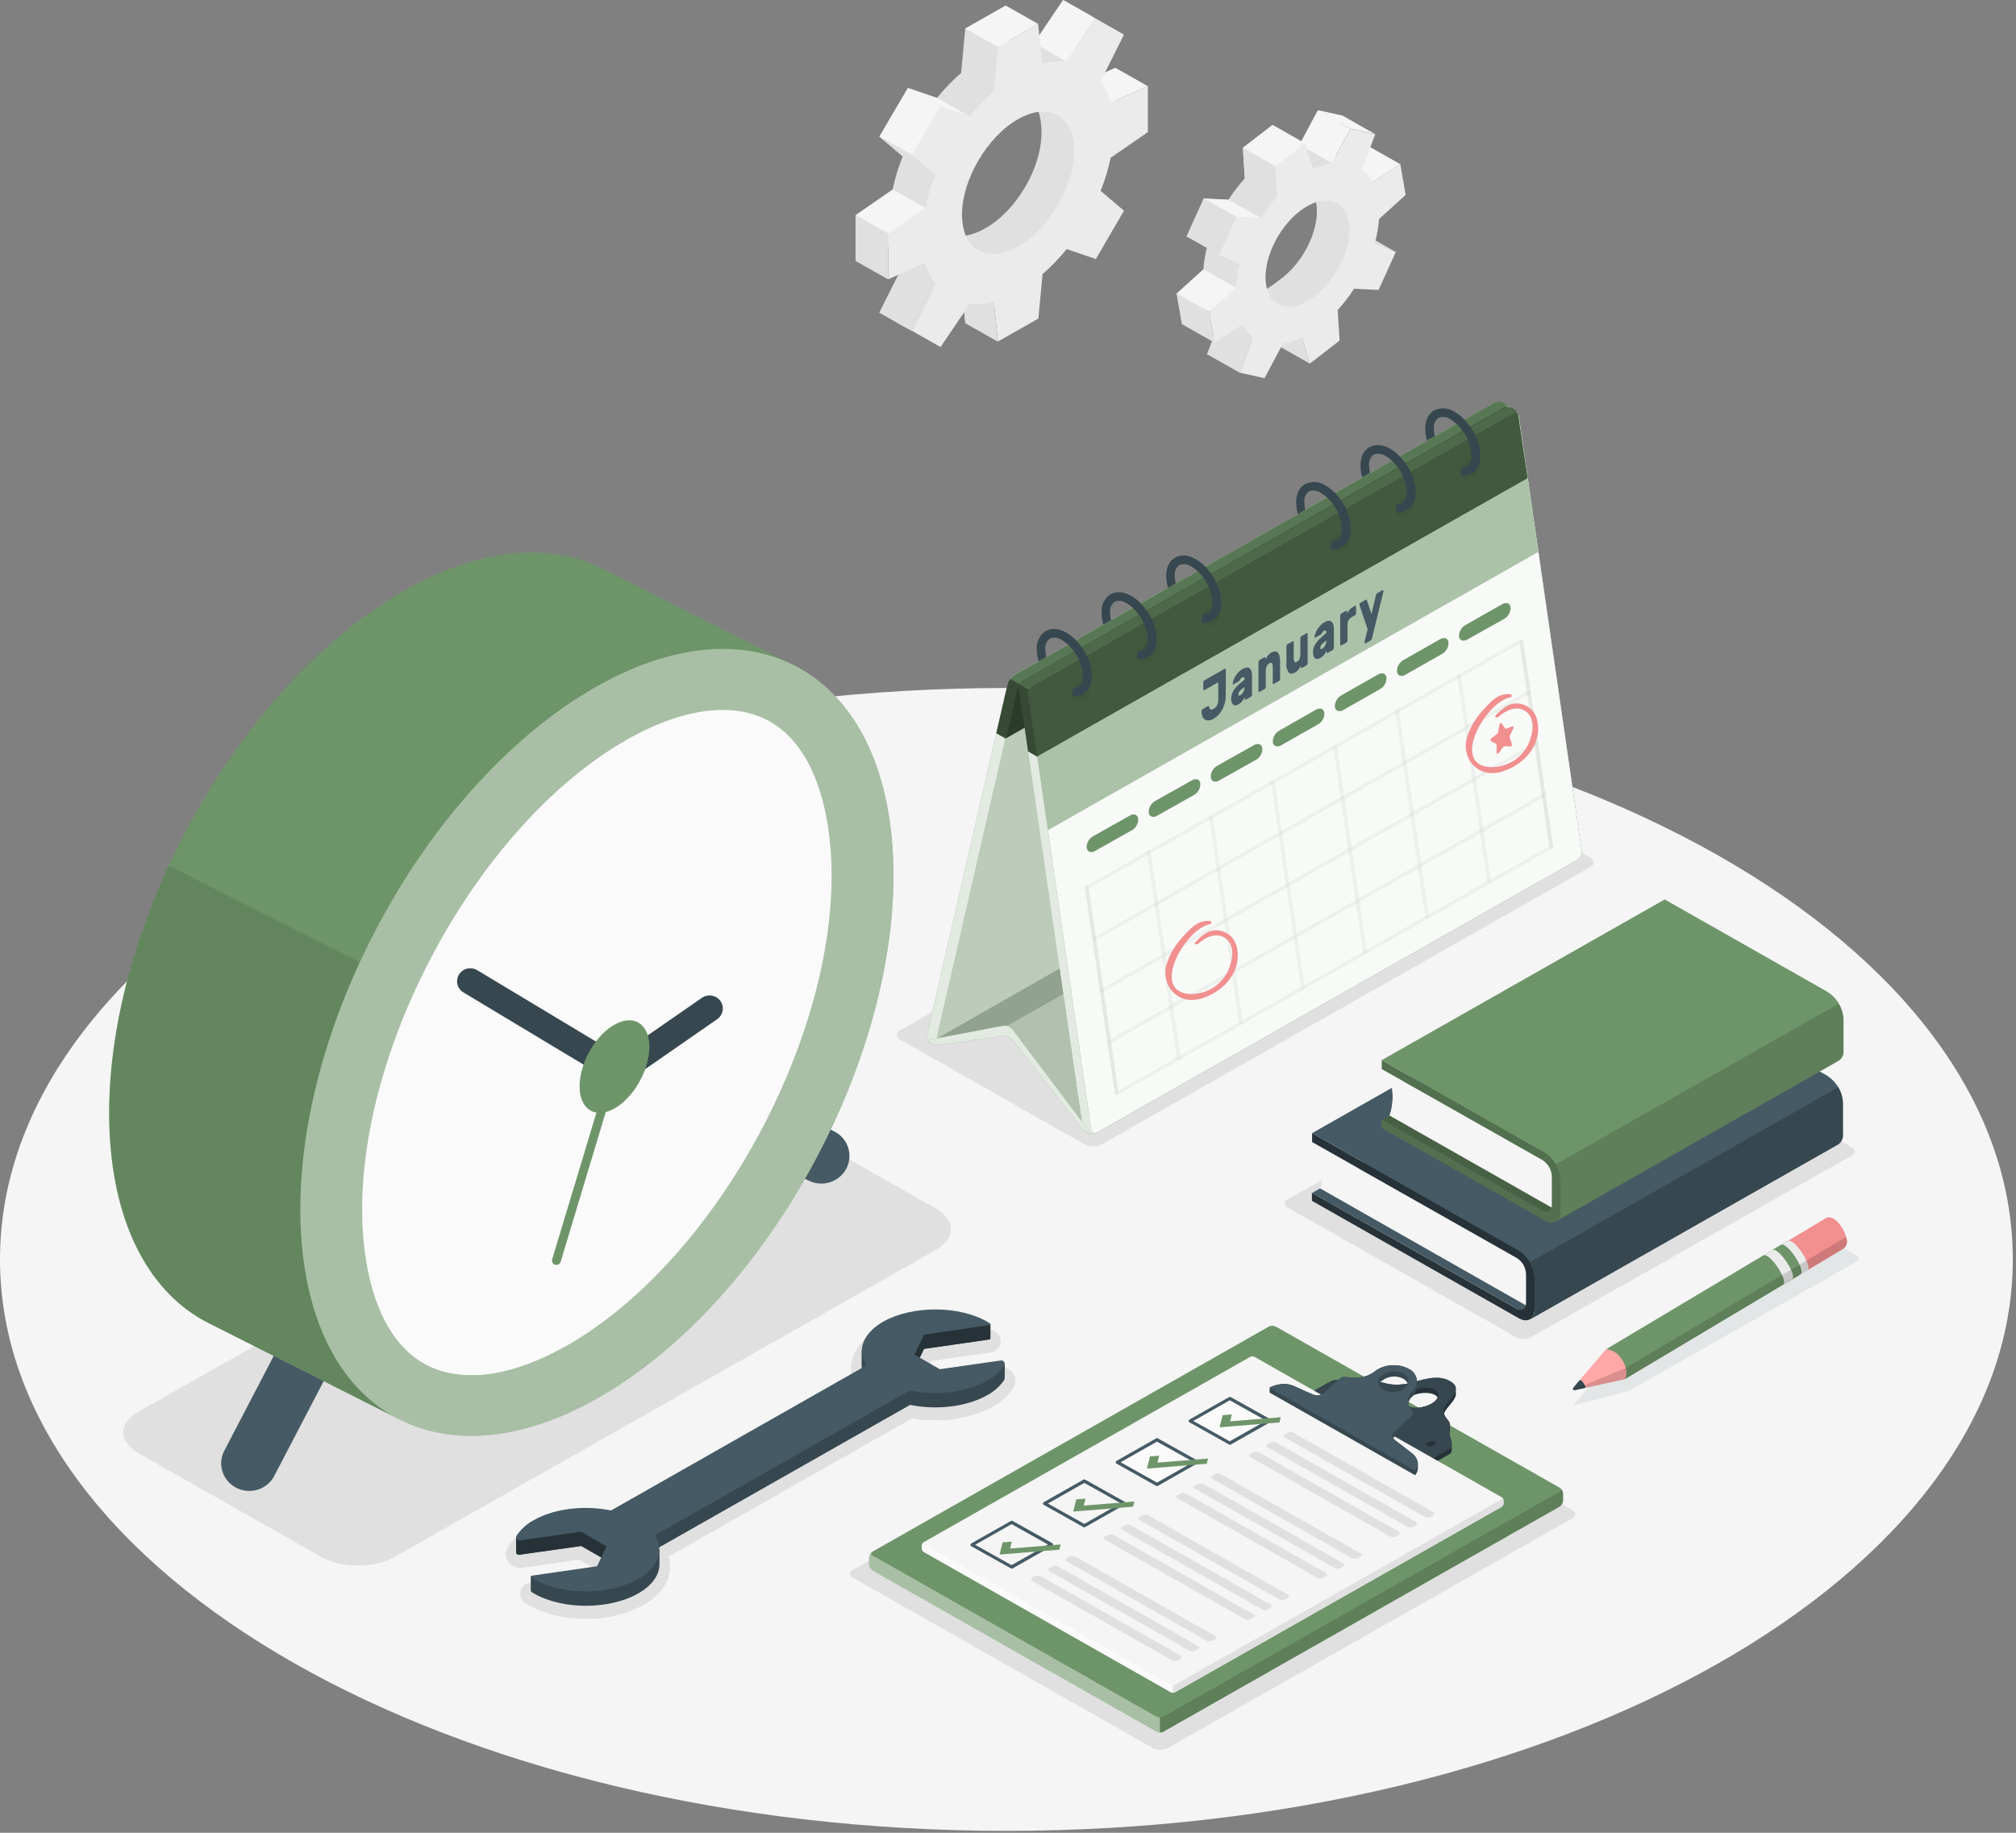 <svg width="209" height="190" viewBox="0 0 209 190" fill="none" xmlns="http://www.w3.org/2000/svg">
<rect x="0" y="0" width="209" height="190" fill="#808080" stroke="none"/>
<path d="M104.334 189.802C161.957 189.802 208.669 163.28 208.669 130.564C208.669 97.847 161.957 71.325 104.334 71.325C46.712 71.325 0 97.847 0 130.564C0 163.28 46.712 189.802 104.334 189.802Z" fill="#F5F5F5"/>
<path d="M88.457 163.578L119.537 181.227C119.771 181.343 120.029 181.403 120.29 181.403C120.552 181.403 120.81 181.343 121.043 181.227L162.99 157.409C163.426 157.173 163.426 156.792 162.99 156.552L131.91 138.908C131.676 138.79 131.417 138.728 131.155 138.728C130.892 138.728 130.633 138.79 130.399 138.908L88.457 162.722C88.364 162.751 88.284 162.808 88.227 162.885C88.17 162.962 88.139 163.055 88.139 163.15C88.139 163.245 88.17 163.338 88.227 163.415C88.284 163.492 88.364 163.549 88.457 163.578Z" fill="#E0E0E0"/>
<path d="M133.503 125.19L157.196 138.634C157.429 138.751 157.687 138.811 157.949 138.811C158.211 138.811 158.469 138.751 158.702 138.634L191.972 119.796C192.408 119.56 192.408 119.179 191.972 118.94L168.284 105.5C168.051 105.382 167.792 105.32 167.529 105.32C167.266 105.32 167.007 105.382 166.774 105.5L133.503 124.334C133.413 124.365 133.335 124.423 133.28 124.5C133.225 124.577 133.195 124.668 133.195 124.762C133.195 124.856 133.225 124.948 133.28 125.025C133.335 125.101 133.413 125.159 133.503 125.19Z" fill="#E0E0E0"/>
<path opacity="0.1" d="M192.534 130.17L190.492 129.01C190.303 128.901 190.088 128.844 189.87 128.844C189.651 128.844 189.436 128.901 189.247 129.01L165.846 142.496L163.073 145.707L168.85 144.2L192.534 130.752C192.586 130.722 192.628 130.68 192.658 130.629C192.687 130.577 192.703 130.52 192.703 130.461C192.703 130.402 192.687 130.344 192.658 130.293C192.628 130.242 192.586 130.2 192.534 130.17Z" fill="#455A64"/>
<path d="M60.733 167.821C58.647 167.862 56.586 167.366 54.755 166.382L54.477 166.215C54.27 166.091 54.108 165.908 54.012 165.689C53.916 165.47 53.891 165.228 53.941 164.995C54.007 164.735 54.155 164.501 54.365 164.329C54.575 164.158 54.835 164.056 55.108 164.04L61.16 163.184L61.482 162.521L60.032 161.686L54.085 162.542H53.872C53.613 162.541 53.36 162.472 53.138 162.342C52.916 162.212 52.733 162.026 52.609 161.803C52.485 161.58 52.424 161.328 52.432 161.074C52.441 160.82 52.518 160.573 52.657 160.358C53.211 159.546 53.958 158.879 54.834 158.415C56.642 157.472 58.664 156.996 60.711 157.032C61.525 157.03 62.338 157.099 63.14 157.237L88.391 142.903C88.199 142.277 88.183 141.611 88.344 140.976C88.657 139.747 89.593 138.664 91.051 137.851C92.89 136.93 94.926 136.455 96.99 136.464C99.053 136.473 101.084 136.966 102.915 137.902L103.194 138.069C103.399 138.194 103.56 138.379 103.655 138.597C103.75 138.815 103.774 139.057 103.725 139.289C103.659 139.543 103.514 139.769 103.312 139.938C103.109 140.107 102.858 140.209 102.593 140.231L96.537 141.088L96.215 141.751L97.665 142.586L103.612 141.73C103.683 141.724 103.754 141.724 103.825 141.73C104.083 141.731 104.337 141.8 104.559 141.93C104.781 142.06 104.964 142.246 105.088 142.469C105.212 142.692 105.273 142.944 105.264 143.198C105.256 143.452 105.178 143.699 105.04 143.913C104.485 144.727 103.738 145.395 102.863 145.861C101.054 146.803 99.032 147.277 96.985 147.24C96.171 147.241 95.358 147.173 94.556 147.035L69.305 161.369C69.497 161.997 69.514 162.664 69.353 163.3C69.04 164.529 68.104 165.608 66.645 166.425C64.827 167.377 62.792 167.857 60.733 167.821Z" fill="#E0E0E0"/>
<path d="M112.436 118.631L93.35 107.795C93.244 107.758 93.151 107.69 93.086 107.599C93.021 107.509 92.986 107.401 92.986 107.29C92.986 107.179 93.021 107.07 93.086 106.98C93.151 106.889 93.244 106.821 93.35 106.784L143.952 78.047C144.227 77.91 144.532 77.838 144.84 77.838C145.149 77.838 145.453 77.91 145.728 78.047L164.849 88.883C164.956 88.92 165.048 88.988 165.114 89.079C165.179 89.169 165.214 89.278 165.214 89.389C165.214 89.5 165.179 89.608 165.114 89.698C165.048 89.789 164.956 89.857 164.849 89.894L114.213 118.631C113.937 118.769 113.633 118.84 113.324 118.84C113.016 118.84 112.712 118.769 112.436 118.631Z" fill="#E0E0E0"/>
<path d="M40.867 161.42L97.029 129.575C99.11 128.393 99.11 126.475 97.029 125.293L78.043 114.513C75.962 113.331 72.583 113.331 70.502 114.513L14.341 146.358C12.26 147.544 12.26 149.458 14.341 150.64L33.327 161.42C35.408 162.602 38.786 162.602 40.867 161.42Z" fill="#E0E0E0"/>
<path d="M96.45 108.153C96.31 108.062 96.202 107.932 96.139 107.779C96.077 107.626 96.064 107.458 96.102 107.297L104.469 70.87C104.572 70.519 104.799 70.215 105.109 70.014L154.915 41.756C155.068 41.68 155.237 41.641 155.409 41.641C155.58 41.641 155.75 41.68 155.903 41.756C156.042 41.847 156.151 41.978 156.214 42.131C156.277 42.283 156.291 42.451 156.255 42.612L147.87 79.005C147.771 79.358 147.543 79.663 147.23 79.861L97.438 108.119C97.288 108.2 97.12 108.246 96.948 108.252C96.776 108.258 96.606 108.224 96.45 108.153Z" fill="#6E9569"/>
<path opacity="0.8" d="M96.45 108.153C96.31 108.062 96.202 107.932 96.139 107.779C96.077 107.626 96.064 107.458 96.102 107.297L104.469 70.87C104.572 70.519 104.799 70.215 105.109 70.014L154.915 41.756C155.068 41.68 155.237 41.641 155.409 41.641C155.58 41.641 155.75 41.68 155.903 41.756C156.042 41.847 156.151 41.978 156.214 42.131C156.277 42.283 156.291 42.451 156.255 42.612L147.87 79.005C147.771 79.358 147.543 79.663 147.23 79.861L97.438 108.119C97.288 108.2 97.12 108.246 96.948 108.252C96.776 108.258 96.606 108.224 96.45 108.153Z" fill="white"/>
<path d="M105.427 71.424L97.059 107.86C96.985 108.172 97.159 108.288 97.438 108.138L147.243 79.863C147.556 79.665 147.784 79.36 147.883 79.007L156.255 42.571C156.325 42.259 156.155 42.143 155.872 42.297L106.076 70.568C105.761 70.767 105.531 71.071 105.427 71.424Z" fill="#6E9569"/>
<path opacity="0.6" d="M105.427 71.424L97.059 107.86C96.985 108.172 97.159 108.288 97.438 108.138L147.243 79.863C147.556 79.665 147.784 79.36 147.883 79.007L156.255 42.571C156.325 42.259 156.155 42.143 155.872 42.297L106.076 70.568C105.761 70.767 105.531 71.071 105.427 71.424Z" fill="white"/>
<path opacity="0.05" d="M105.427 71.424L97.059 107.86C96.985 108.172 97.159 108.288 97.438 108.138L147.243 79.863C147.556 79.665 147.784 79.36 147.883 79.007L156.255 42.571C156.325 42.259 156.155 42.143 155.872 42.297L106.076 70.568C105.761 70.767 105.531 71.071 105.427 71.424Z" fill="black"/>
<path d="M156.865 42.27C156.71 42.197 156.539 42.16 156.366 42.164C156.193 42.167 156.024 42.211 155.872 42.292L106.076 70.567C105.93 70.656 105.813 70.784 105.736 70.935C105.659 71.086 105.626 71.255 105.64 71.423L112.171 116.554C112.202 116.726 112.268 116.89 112.365 117.037C112.461 117.184 112.586 117.311 112.732 117.41C112.886 117.487 113.056 117.526 113.229 117.526C113.401 117.526 113.571 117.487 113.725 117.41L163.543 89.114C163.688 89.024 163.805 88.896 163.882 88.745C163.959 88.594 163.992 88.426 163.979 88.258L157.448 43.118C157.413 42.946 157.343 42.782 157.243 42.637C157.143 42.491 157.014 42.367 156.865 42.27Z" fill="#6E9569"/>
<path opacity="0.8" d="M156.865 42.27C156.71 42.197 156.539 42.16 156.366 42.164C156.193 42.167 156.024 42.211 155.872 42.292L106.076 70.567C105.93 70.656 105.813 70.784 105.736 70.935C105.659 71.086 105.626 71.255 105.64 71.423L112.171 116.554C112.202 116.726 112.268 116.89 112.365 117.037C112.461 117.184 112.586 117.311 112.732 117.41C112.886 117.487 113.056 117.526 113.229 117.526C113.401 117.526 113.571 117.487 113.725 117.41L163.543 89.114C163.688 89.024 163.805 88.896 163.882 88.745C163.959 88.594 163.992 88.426 163.979 88.258L157.448 43.118C157.413 42.946 157.343 42.782 157.243 42.637C157.143 42.491 157.014 42.367 156.865 42.27Z" fill="white"/>
<path d="M106.602 71.977L113.133 117.108C113.135 117.175 113.155 117.241 113.192 117.297C113.229 117.354 113.281 117.4 113.343 117.429C113.404 117.459 113.473 117.471 113.541 117.465C113.609 117.459 113.674 117.435 113.729 117.395L163.543 89.115C163.688 89.025 163.805 88.898 163.882 88.747C163.959 88.596 163.992 88.427 163.979 88.259L157.448 43.12C157.447 43.052 157.427 42.986 157.39 42.929C157.353 42.872 157.301 42.826 157.239 42.797C157.177 42.768 157.108 42.756 157.04 42.763C156.971 42.77 156.906 42.796 156.852 42.837L107.051 71.095C106.899 71.185 106.777 71.316 106.697 71.472C106.618 71.628 106.585 71.803 106.602 71.977Z" fill="#6E9569"/>
<path opacity="0.95" d="M106.602 71.977L113.133 117.108C113.135 117.175 113.155 117.241 113.192 117.297C113.229 117.354 113.281 117.4 113.343 117.429C113.404 117.459 113.473 117.471 113.541 117.465C113.609 117.459 113.674 117.435 113.729 117.395L163.543 89.115C163.688 89.025 163.805 88.898 163.882 88.747C163.959 88.596 163.992 88.427 163.979 88.259L157.448 43.12C157.447 43.052 157.427 42.986 157.39 42.929C157.353 42.872 157.301 42.826 157.239 42.797C157.177 42.768 157.108 42.756 157.04 42.763C156.971 42.77 156.906 42.796 156.852 42.837L107.051 71.095C106.899 71.185 106.777 71.316 106.697 71.472C106.618 71.628 106.585 71.803 106.602 71.977Z" fill="white"/>
<path d="M110.229 103.055L104.382 106.374C104.263 106.349 104.14 106.349 104.021 106.374L97.12 107.68L109.85 100.413L110.229 103.055Z" fill="#6E9569"/>
<path opacity="0.5" d="M110.229 103.055L104.382 106.374C104.263 106.349 104.14 106.349 104.021 106.374L97.12 107.68L109.85 100.413L110.229 103.055Z" fill="white"/>
<path opacity="0.2" d="M110.229 103.055L104.382 106.374C104.263 106.349 104.14 106.349 104.021 106.374L97.12 107.68L109.85 100.413L110.229 103.055Z" fill="black"/>
<path d="M112.136 116.213L104.952 106.69C104.814 106.522 104.622 106.405 104.408 106.356L110.229 103.055L112.136 116.213Z" fill="#6E9569"/>
<path opacity="0.6" d="M112.136 116.213L104.952 106.69C104.814 106.522 104.622 106.405 104.408 106.356L110.229 103.055L112.136 116.213Z" fill="white"/>
<path opacity="0.1" d="M112.136 116.213L104.952 106.69C104.814 106.522 104.622 106.405 104.408 106.356L110.229 103.055L112.136 116.213Z" fill="black"/>
<path d="M111.914 116.658L104.948 107.773C104.832 107.642 104.686 107.54 104.522 107.474C104.357 107.409 104.18 107.382 104.003 107.397L97.499 108.322C97.134 108.36 96.765 108.295 96.437 108.133C96.171 107.983 96.215 107.812 96.537 107.752L104.008 106.335C104.181 106.311 104.358 106.331 104.522 106.394C104.685 106.457 104.829 106.561 104.939 106.694L112.867 117.193C113.059 117.455 113.002 117.54 112.737 117.39C112.424 117.191 112.147 116.944 111.914 116.658Z" fill="#6E9569"/>
<path opacity="0.8" d="M111.914 116.658L104.948 107.773C104.832 107.642 104.686 107.54 104.522 107.474C104.357 107.409 104.18 107.382 104.003 107.397L97.499 108.322C97.134 108.36 96.765 108.295 96.437 108.133C96.171 107.983 96.215 107.812 96.537 107.752L104.008 106.335C104.181 106.311 104.358 106.331 104.522 106.394C104.685 106.457 104.829 106.561 104.939 106.694L112.867 117.193C113.059 117.455 113.002 117.54 112.737 117.39C112.424 117.191 112.147 116.944 111.914 116.658Z" fill="white"/>
<path d="M156.268 42.387C156.268 42.256 156.235 42.127 156.171 42.013C156.108 41.898 156.018 41.8 155.907 41.727C155.753 41.651 155.583 41.612 155.411 41.612C155.238 41.612 155.068 41.651 154.914 41.727L105.109 70.015C104.8 70.217 104.573 70.52 104.469 70.871L103.289 76.009L104.247 76.553L155.071 47.696L156.255 42.558C156.261 42.498 156.261 42.438 156.255 42.378L156.268 42.387Z" fill="#6E9569"/>
<path opacity="0.6" d="M156.255 42.567C156.325 42.255 156.155 42.139 155.872 42.293L106.076 70.568C105.763 70.768 105.534 71.072 105.431 71.424L104.251 76.562L155.076 47.705L156.255 42.567Z" fill="black"/>
<path opacity="0.5" d="M105.679 70.927C105.562 71.074 105.478 71.243 105.431 71.424L104.247 76.562L103.289 76.009L104.469 70.871C104.518 70.691 104.604 70.522 104.722 70.375L105.679 70.927Z" fill="black"/>
<path opacity="0.2" d="M156.268 42.385C156.247 42.21 156.09 42.163 155.872 42.291L106.076 70.566C105.922 70.659 105.789 70.781 105.684 70.926L104.726 70.382C104.83 70.239 104.962 70.117 105.114 70.022L154.914 41.756C155.068 41.68 155.238 41.64 155.411 41.64C155.583 41.64 155.753 41.68 155.907 41.756C156.014 41.825 156.102 41.919 156.165 42.028C156.227 42.138 156.263 42.26 156.268 42.385Z" fill="black"/>
<path d="M157.487 43.551L157.426 43.123V43.058C157.345 42.747 157.151 42.475 156.882 42.292C156.727 42.218 156.556 42.182 156.383 42.185C156.211 42.189 156.042 42.233 155.89 42.313L106.076 70.567C105.924 70.658 105.804 70.792 105.732 70.952C105.656 71.1 105.626 71.267 105.645 71.431L106.585 77.897L107.543 78.445L158.371 49.587L157.487 43.551Z" fill="#6E9569"/>
<path opacity="0.4" d="M158.367 49.589L107.538 78.446L106.602 71.977C106.582 71.812 106.611 71.646 106.685 71.497C106.761 71.34 106.88 71.206 107.029 71.112L156.834 42.854C156.881 42.818 156.936 42.794 156.995 42.784C157.053 42.774 157.113 42.779 157.17 42.797C157.226 42.815 157.277 42.846 157.318 42.889C157.359 42.931 157.389 42.982 157.405 43.038V43.043V43.107L157.466 43.535L158.367 49.589Z" fill="black"/>
<path opacity="0.5" d="M107.539 78.446L106.581 77.898L105.64 71.432C105.622 71.267 105.652 71.101 105.727 70.953L106.69 71.496C106.614 71.644 106.584 71.811 106.603 71.976L107.539 78.446Z" fill="black"/>
<path opacity="0.3" d="M157.409 43.041C157.396 42.983 157.367 42.929 157.327 42.884C157.286 42.839 157.235 42.805 157.178 42.785C157.121 42.765 157.059 42.76 156.999 42.769C156.939 42.779 156.882 42.803 156.834 42.84L107.029 71.098C106.879 71.189 106.76 71.324 106.689 71.483L105.727 70.939C105.799 70.779 105.919 70.645 106.071 70.554L155.872 42.296C156.024 42.216 156.193 42.172 156.366 42.168C156.538 42.164 156.709 42.201 156.865 42.275C157.138 42.454 157.332 42.727 157.409 43.041Z" fill="black"/>
<g opacity="0.2">
<path opacity="0.2" d="M111.169 72.028C111.148 71.721 111.212 71.415 111.355 71.142C111.498 70.869 111.714 70.639 111.979 70.478C112.51 70.178 113.002 70.383 113.085 70.94C113.106 71.247 113.042 71.554 112.898 71.827C112.755 72.1 112.538 72.329 112.271 72.49C112.176 72.569 112.061 72.62 111.938 72.638C111.815 72.656 111.69 72.64 111.575 72.592C111.461 72.544 111.363 72.466 111.291 72.367C111.219 72.267 111.177 72.15 111.169 72.028Z" fill="black"/>
<path opacity="0.2" d="M117.887 68.217C117.865 67.91 117.929 67.603 118.073 67.329C118.216 67.056 118.434 66.827 118.701 66.667C119.228 66.363 119.724 66.573 119.803 67.125C119.825 67.432 119.761 67.739 119.618 68.013C119.475 68.287 119.259 68.518 118.993 68.679C118.462 68.979 117.965 68.773 117.887 68.217Z" fill="black"/>
<path opacity="0.2" d="M124.596 64.406C124.574 64.1 124.637 63.793 124.78 63.52C124.923 63.247 125.139 63.017 125.406 62.856C125.937 62.557 126.429 62.762 126.511 63.319C126.529 63.625 126.463 63.931 126.32 64.203C126.177 64.476 125.962 64.706 125.697 64.869C125.171 65.169 124.674 64.963 124.596 64.406Z" fill="black"/>
<path opacity="0.2" d="M138.018 56.786C137.996 56.48 138.06 56.173 138.202 55.9C138.345 55.627 138.562 55.397 138.828 55.236C139.359 54.937 139.851 55.142 139.934 55.699C139.955 56.006 139.89 56.312 139.746 56.585C139.603 56.859 139.386 57.088 139.12 57.249C138.593 57.549 138.096 57.343 138.018 56.786Z" fill="black"/>
<path opacity="0.2" d="M144.736 52.971C144.713 52.664 144.778 52.357 144.921 52.084C145.065 51.81 145.282 51.581 145.55 51.421C146.077 51.122 146.573 51.327 146.651 51.884C146.673 52.19 146.61 52.497 146.467 52.77C146.324 53.043 146.108 53.273 145.841 53.433C145.31 53.746 144.823 53.528 144.736 52.971Z" fill="black"/>
<path opacity="0.2" d="M151.445 49.16C151.423 48.854 151.487 48.548 151.63 48.275C151.773 48.001 151.989 47.772 152.254 47.61C152.785 47.311 153.277 47.516 153.36 48.073C153.381 48.38 153.317 48.687 153.173 48.96C153.03 49.233 152.813 49.462 152.546 49.623C152.019 49.923 151.523 49.717 151.445 49.16Z" fill="black"/>
</g>
<path d="M113.203 70.041C113.203 70.232 113.186 70.422 113.15 70.61C113.131 70.707 113.106 70.803 113.076 70.897C112.959 71.338 112.672 71.716 112.275 71.951C112.017 72.097 111.724 72.172 111.426 72.169H111.191L111.165 72.045C111.139 71.786 111.183 71.524 111.291 71.287C111.475 71.314 111.663 71.282 111.827 71.197C111.956 71.1 112.062 70.975 112.137 70.833C112.212 70.691 112.255 70.535 112.262 70.375C112.264 70.361 112.264 70.346 112.262 70.332C112.267 70.239 112.267 70.147 112.262 70.054C112.222 69.15 111.91 68.278 111.365 67.549C111.178 67.288 110.965 67.045 110.73 66.825C110.535 66.645 110.32 66.487 110.09 66.354C109.913 66.226 109.707 66.143 109.489 66.114C109.271 66.085 109.05 66.11 108.845 66.187C108.671 66.321 108.535 66.496 108.451 66.697C108.367 66.897 108.338 67.115 108.366 67.331C108.369 67.593 108.402 67.855 108.466 68.11L107.66 68.568V68.517C107.547 68.131 107.487 67.732 107.482 67.331C107.448 66.959 107.517 66.586 107.681 66.25C107.845 65.914 108.098 65.627 108.414 65.421C109.01 65.083 109.768 65.142 110.56 65.588C110.926 65.801 111.259 66.065 111.548 66.371C111.772 66.6 111.974 66.848 112.153 67.112C112.782 67.969 113.147 68.986 113.203 70.041Z" fill="#37474F"/>
<path d="M119.92 66.226C119.921 66.417 119.903 66.608 119.868 66.796C119.852 66.896 119.829 66.994 119.798 67.091C119.676 67.528 119.388 67.902 118.993 68.136C118.735 68.282 118.442 68.358 118.144 68.354H117.913C117.9 68.314 117.891 68.272 117.887 68.23C117.857 67.971 117.899 67.709 118.009 67.472C118.193 67.499 118.38 67.468 118.544 67.382C118.675 67.286 118.782 67.162 118.857 67.02C118.932 66.877 118.974 66.72 118.98 66.56C118.982 66.547 118.982 66.534 118.98 66.522C118.987 66.427 118.987 66.333 118.98 66.239C118.897 65.012 118.35 63.861 117.447 63.011C117.253 62.83 117.038 62.672 116.807 62.54C116.63 62.412 116.424 62.33 116.206 62.301C115.988 62.273 115.767 62.299 115.562 62.377C115.389 62.51 115.254 62.684 115.17 62.884C115.086 63.084 115.056 63.301 115.083 63.516C115.086 63.779 115.12 64.04 115.183 64.295L114.378 64.753V64.702C114.266 64.316 114.207 63.917 114.204 63.516C114.17 63.145 114.238 62.772 114.401 62.436C114.564 62.1 114.816 61.813 115.131 61.606C115.728 61.268 116.49 61.328 117.278 61.773C117.644 61.986 117.976 62.25 118.266 62.557C118.487 62.787 118.69 63.035 118.871 63.297C119.502 64.153 119.866 65.171 119.92 66.226Z" fill="#37474F"/>
<path d="M126.625 62.416C126.624 62.608 126.608 62.8 126.577 62.99C126.559 63.088 126.534 63.186 126.503 63.281C126.387 63.72 126.099 64.095 125.702 64.326C125.444 64.473 125.151 64.55 124.853 64.548C124.776 64.555 124.699 64.555 124.622 64.548C124.609 64.508 124.6 64.466 124.596 64.424C124.566 64.165 124.608 63.903 124.718 63.666C124.9 63.696 125.087 63.664 125.249 63.576C125.38 63.48 125.486 63.356 125.562 63.214C125.637 63.072 125.679 62.915 125.684 62.754C125.686 62.741 125.686 62.728 125.684 62.716C125.692 62.622 125.692 62.527 125.684 62.433C125.642 61.531 125.33 60.661 124.788 59.932C124.601 59.67 124.388 59.428 124.152 59.209C123.957 59.028 123.742 58.868 123.512 58.733C123.335 58.606 123.128 58.524 122.91 58.495C122.693 58.467 122.471 58.493 122.267 58.571C122.093 58.704 121.957 58.879 121.873 59.08C121.789 59.28 121.76 59.499 121.788 59.714C121.791 59.977 121.824 60.238 121.888 60.493L121.078 60.952V60.896C120.965 60.512 120.905 60.114 120.9 59.714C120.9 58.819 121.231 58.143 121.827 57.804C122.423 57.466 123.185 57.522 123.973 57.971C124.34 58.184 124.674 58.446 124.966 58.751C125.188 58.981 125.39 59.229 125.571 59.491C126.201 60.346 126.567 61.362 126.625 62.416Z" fill="#37474F"/>
<path d="M140.034 54.808C140.036 54.999 140.02 55.19 139.986 55.378C139.966 55.477 139.942 55.576 139.912 55.673C139.79 56.11 139.502 56.484 139.107 56.718C138.85 56.863 138.558 56.938 138.262 56.936C138.185 56.943 138.108 56.943 138.031 56.936C138.016 56.893 138.006 56.849 138.001 56.803C137.972 56.548 138.013 56.289 138.118 56.054C138.303 56.084 138.492 56.053 138.658 55.969C138.796 55.87 138.909 55.742 138.988 55.593C139.068 55.444 139.111 55.28 139.115 55.112C139.113 55.102 139.113 55.092 139.115 55.082C139.12 54.99 139.12 54.897 139.115 54.804C139.073 53.897 138.76 53.023 138.214 52.291C138.027 52.029 137.812 51.786 137.574 51.567C137.382 51.39 137.17 51.235 136.943 51.105C136.766 50.976 136.56 50.893 136.342 50.864C136.124 50.835 135.903 50.86 135.698 50.938C135.525 51.072 135.391 51.248 135.308 51.448C135.225 51.648 135.196 51.866 135.223 52.081C135.225 52.339 135.257 52.596 135.319 52.847L134.548 53.318V53.276C134.435 52.891 134.375 52.494 134.37 52.094C134.37 51.199 134.701 50.522 135.297 50.184C135.637 50.02 136.016 49.948 136.394 49.978C136.771 50.007 137.134 50.136 137.444 50.351C137.809 50.56 138.141 50.821 138.427 51.126C138.65 51.357 138.854 51.605 139.037 51.867C139.649 52.733 139.995 53.754 140.034 54.808Z" fill="#37474F"/>
<path d="M146.773 50.993C146.774 51.186 146.756 51.378 146.721 51.567C146.699 51.67 146.678 51.764 146.647 51.862C146.53 52.3 146.242 52.674 145.846 52.903C145.582 53.053 145.28 53.129 144.975 53.121C144.898 53.126 144.821 53.126 144.745 53.121C144.73 53.077 144.72 53.031 144.714 52.984C144.685 52.73 144.725 52.473 144.832 52.239C145.017 52.269 145.207 52.238 145.371 52.149C145.51 52.051 145.624 51.923 145.703 51.774C145.782 51.626 145.825 51.461 145.829 51.293C145.831 51.283 145.831 51.273 145.829 51.263C145.834 51.17 145.834 51.077 145.829 50.985C145.788 50.078 145.472 49.205 144.923 48.475C144.737 48.212 144.524 47.968 144.287 47.748C144.094 47.572 143.883 47.417 143.656 47.285C143.479 47.157 143.272 47.075 143.055 47.047C142.837 47.019 142.616 47.044 142.411 47.123C142.236 47.255 142.1 47.43 142.016 47.631C141.932 47.832 141.903 48.051 141.932 48.266C141.936 48.522 141.968 48.778 142.028 49.028L141.222 49.49V49.447C141.109 49.063 141.049 48.666 141.044 48.266C141.044 47.371 141.375 46.69 141.976 46.356C142.576 46.022 143.334 46.073 144.118 46.519C144.493 46.736 144.834 47.007 145.128 47.324C145.351 47.554 145.554 47.802 145.737 48.065C146.362 48.922 146.721 49.939 146.773 50.993Z" fill="#37474F"/>
<path d="M153.478 47.184C153.478 47.377 153.461 47.569 153.426 47.758C153.408 47.855 153.384 47.95 153.356 48.045C153.236 48.485 152.948 48.863 152.551 49.098C152.292 49.242 151.999 49.316 151.702 49.312H151.475C151.46 49.268 151.45 49.222 151.445 49.175C151.416 48.921 151.457 48.664 151.562 48.43C151.747 48.458 151.937 48.426 152.102 48.34C152.237 48.24 152.346 48.11 152.421 47.962C152.497 47.813 152.536 47.65 152.537 47.484C152.54 47.475 152.54 47.467 152.537 47.458C152.545 47.364 152.545 47.27 152.537 47.175C152.497 46.27 152.184 45.396 151.636 44.666C151.449 44.404 151.234 44.162 150.996 43.943C150.806 43.764 150.596 43.608 150.369 43.476C150.192 43.348 149.986 43.266 149.768 43.238C149.55 43.209 149.329 43.235 149.124 43.313C148.949 43.446 148.813 43.621 148.729 43.822C148.645 44.023 148.616 44.242 148.645 44.457C148.647 44.715 148.679 44.972 148.741 45.223L147.931 45.681V45.638C147.818 45.254 147.758 44.857 147.753 44.457C147.753 43.562 148.084 42.885 148.68 42.547C149.02 42.383 149.398 42.311 149.776 42.34C150.153 42.368 150.516 42.496 150.827 42.71C151.189 42.92 151.519 43.181 151.806 43.485C152.031 43.715 152.235 43.964 152.416 44.23C153.055 45.092 153.424 46.119 153.478 47.184Z" fill="#37474F"/>
<path d="M108.649 86.046L159.468 57.214L158.367 49.589L107.539 78.424L108.649 86.046Z" fill="#6E9569"/>
<g opacity="0.65">
<path opacity="0.65" d="M108.649 86.046L159.468 57.214L158.367 49.589L107.539 78.424L108.649 86.046Z" fill="white"/>
</g>
<path d="M112.654 87.895C112.719 88.323 113.115 88.46 113.525 88.216L117.338 86.075C117.549 85.953 117.722 85.776 117.839 85.564C117.956 85.352 118.011 85.113 118 84.872C117.939 84.444 117.543 84.307 117.129 84.551L113.316 86.692C113.105 86.814 112.932 86.991 112.816 87.203C112.699 87.415 112.643 87.654 112.654 87.895Z" fill="#6E9569"/>
<path d="M119.089 84.243C119.15 84.671 119.546 84.808 119.959 84.564L123.773 82.423C123.985 82.301 124.159 82.125 124.277 81.913C124.394 81.701 124.45 81.461 124.439 81.22C124.378 80.791 124.004 80.654 123.569 80.898L119.755 83.039C119.543 83.161 119.368 83.338 119.251 83.55C119.134 83.762 119.077 84.001 119.089 84.243Z" fill="#6E9569"/>
<path d="M125.523 80.591C125.584 81.019 125.98 81.156 126.394 80.912L130.208 78.771C130.419 78.649 130.593 78.472 130.71 78.26C130.826 78.048 130.882 77.808 130.869 77.568C130.809 77.139 130.412 77.002 129.999 77.246L126.185 79.387C125.974 79.51 125.8 79.686 125.684 79.898C125.567 80.11 125.512 80.35 125.523 80.591Z" fill="#6E9569"/>
<path d="M131.954 76.939C132.015 77.367 132.411 77.504 132.824 77.26L136.638 75.093C136.849 74.972 137.023 74.796 137.139 74.585C137.256 74.373 137.312 74.134 137.3 73.894C137.239 73.466 136.843 73.329 136.429 73.569L132.633 75.735C132.418 75.855 132.241 76.031 132.121 76.243C132.001 76.455 131.943 76.696 131.954 76.939Z" fill="#6E9569"/>
<path d="M138.388 73.282C138.449 73.71 138.824 73.847 139.259 73.607L143.073 71.441C143.284 71.319 143.458 71.144 143.575 70.932C143.693 70.721 143.749 70.482 143.739 70.242C143.678 69.814 143.282 69.677 142.868 69.916L139.054 72.083C138.843 72.204 138.669 72.379 138.551 72.591C138.434 72.802 138.377 73.041 138.388 73.282Z" fill="#6E9569"/>
<path d="M144.823 69.63C144.884 70.058 145.28 70.195 145.694 69.955L149.507 67.789C149.719 67.666 149.892 67.49 150.009 67.278C150.125 67.066 150.181 66.826 150.169 66.585C150.108 66.157 149.712 66.02 149.298 66.264L145.485 68.431C145.274 68.552 145.1 68.728 144.984 68.94C144.867 69.151 144.812 69.39 144.823 69.63Z" fill="#6E9569"/>
<path d="M151.253 65.978C151.314 66.406 151.71 66.543 152.124 66.299L155.937 64.158C156.15 64.037 156.324 63.86 156.442 63.648C156.559 63.436 156.615 63.196 156.604 62.955C156.543 62.527 156.168 62.39 155.733 62.634L151.919 64.8C151.71 64.919 151.538 65.091 151.421 65.299C151.304 65.506 151.246 65.741 151.253 65.978Z" fill="#6E9569"/>
<g opacity="0.17">
<path opacity="0.17" d="M160.844 87.937C160.795 87.941 160.747 87.928 160.708 87.9C160.668 87.871 160.641 87.83 160.63 87.783L157.522 66.444C157.52 66.422 157.523 66.399 157.531 66.377C157.539 66.356 157.551 66.337 157.567 66.32C157.583 66.304 157.603 66.292 157.624 66.283C157.646 66.275 157.669 66.272 157.692 66.273C157.741 66.27 157.789 66.284 157.828 66.312C157.868 66.34 157.897 66.381 157.909 66.427L161.014 87.766C161.016 87.788 161.012 87.811 161.005 87.832C160.997 87.854 160.985 87.873 160.968 87.889C160.952 87.906 160.933 87.918 160.911 87.927C160.89 87.935 160.867 87.938 160.844 87.937Z" fill="#6E9569"/>
<path opacity="0.17" d="M154.401 91.594C154.352 91.598 154.304 91.585 154.264 91.556C154.225 91.528 154.198 91.487 154.187 91.44L151.079 70.101C151.077 70.079 151.08 70.056 151.088 70.034C151.096 70.013 151.108 69.994 151.124 69.978C151.14 69.961 151.16 69.949 151.181 69.94C151.203 69.932 151.226 69.929 151.249 69.93C151.297 69.926 151.346 69.939 151.385 69.967C151.424 69.996 151.452 70.037 151.462 70.084L154.579 91.423C154.581 91.446 154.578 91.469 154.57 91.492C154.561 91.513 154.548 91.533 154.531 91.55C154.514 91.566 154.494 91.579 154.471 91.586C154.448 91.594 154.424 91.597 154.401 91.594Z" fill="#6E9569"/>
<path opacity="0.17" d="M147.975 95.247C147.926 95.25 147.877 95.237 147.837 95.209C147.798 95.18 147.769 95.139 147.757 95.093L144.653 73.754C144.651 73.731 144.654 73.709 144.662 73.688C144.669 73.667 144.681 73.648 144.697 73.632C144.712 73.615 144.731 73.603 144.752 73.594C144.773 73.586 144.796 73.582 144.818 73.582C144.867 73.578 144.916 73.591 144.956 73.62C144.996 73.648 145.025 73.689 145.036 73.737L148.145 95.075C148.146 95.098 148.143 95.121 148.136 95.142C148.128 95.163 148.115 95.183 148.099 95.199C148.083 95.215 148.064 95.228 148.042 95.236C148.021 95.244 147.998 95.248 147.975 95.247Z" fill="#6E9569"/>
<path opacity="0.17" d="M141.54 98.903C141.491 98.907 141.442 98.892 141.402 98.864C141.362 98.835 141.334 98.792 141.322 98.745L138.214 77.406C138.213 77.384 138.216 77.361 138.224 77.341C138.232 77.32 138.245 77.301 138.261 77.285C138.277 77.269 138.296 77.257 138.317 77.249C138.338 77.241 138.361 77.238 138.384 77.239C138.433 77.235 138.482 77.248 138.522 77.276C138.562 77.304 138.59 77.346 138.601 77.393L141.706 98.732C141.707 98.754 141.704 98.777 141.697 98.798C141.689 98.819 141.677 98.838 141.662 98.854C141.646 98.87 141.627 98.883 141.606 98.891C141.585 98.9 141.563 98.904 141.54 98.903Z" fill="#6E9569"/>
<path opacity="0.17" d="M135.105 102.554C135.056 102.559 135.007 102.546 134.967 102.517C134.927 102.489 134.899 102.447 134.888 102.4L131.762 81.061C131.76 81.039 131.763 81.016 131.771 80.995C131.779 80.973 131.791 80.954 131.807 80.938C131.823 80.921 131.843 80.909 131.864 80.901C131.886 80.892 131.909 80.889 131.932 80.89C131.98 80.887 132.029 80.9 132.069 80.928C132.109 80.957 132.137 80.998 132.149 81.044L135.253 102.383C135.255 102.404 135.253 102.425 135.246 102.445C135.24 102.465 135.229 102.483 135.216 102.499C135.202 102.515 135.185 102.528 135.166 102.538C135.147 102.547 135.127 102.553 135.105 102.554Z" fill="#6E9569"/>
<path opacity="0.17" d="M128.666 106.211C128.617 106.214 128.569 106.2 128.53 106.171C128.491 106.142 128.463 106.1 128.453 106.052L125.345 84.713C125.345 84.624 125.406 84.551 125.514 84.546C125.563 84.542 125.611 84.555 125.651 84.584C125.69 84.612 125.717 84.654 125.728 84.701L128.836 106.04C128.838 106.062 128.835 106.085 128.827 106.106C128.819 106.128 128.807 106.147 128.791 106.163C128.775 106.18 128.755 106.192 128.734 106.2C128.712 106.209 128.689 106.212 128.666 106.211Z" fill="#6E9569"/>
<path opacity="0.17" d="M122.232 109.863C122.183 109.866 122.134 109.853 122.094 109.825C122.055 109.797 122.026 109.756 122.014 109.709L118.91 88.37C118.908 88.347 118.911 88.324 118.919 88.303C118.927 88.282 118.939 88.262 118.955 88.246C118.971 88.23 118.991 88.217 119.012 88.209C119.034 88.201 119.057 88.197 119.08 88.198C119.128 88.194 119.177 88.207 119.216 88.236C119.255 88.264 119.283 88.306 119.293 88.353L122.402 109.692C122.403 109.714 122.4 109.737 122.393 109.758C122.385 109.78 122.372 109.799 122.356 109.815C122.34 109.832 122.321 109.844 122.299 109.853C122.278 109.861 122.255 109.864 122.232 109.863Z" fill="#6E9569"/>
<path opacity="0.17" d="M115.797 113.515C115.748 113.52 115.699 113.506 115.659 113.478C115.619 113.45 115.591 113.408 115.58 113.361L112.471 92.022C112.47 91.999 112.473 91.977 112.481 91.956C112.489 91.935 112.502 91.916 112.518 91.9C112.534 91.884 112.553 91.871 112.574 91.862C112.595 91.854 112.618 91.85 112.641 91.851C112.69 91.847 112.739 91.862 112.779 91.891C112.819 91.92 112.847 91.962 112.859 92.009L115.967 113.348C115.968 113.37 115.965 113.393 115.957 113.414C115.949 113.434 115.936 113.453 115.92 113.469C115.904 113.485 115.885 113.497 115.864 113.505C115.843 113.513 115.82 113.516 115.797 113.515Z" fill="#6E9569"/>
<path opacity="0.17" d="M113.477 97.511C113.443 97.514 113.409 97.509 113.378 97.497C113.347 97.484 113.32 97.464 113.298 97.438C113.283 97.423 113.271 97.404 113.264 97.383C113.258 97.362 113.256 97.34 113.259 97.319C113.263 97.297 113.271 97.276 113.284 97.259C113.297 97.241 113.314 97.226 113.333 97.216L158.384 71.634C158.429 71.611 158.479 71.604 158.528 71.614C158.577 71.623 158.622 71.648 158.654 71.685C158.669 71.701 158.681 71.72 158.687 71.741C158.694 71.762 158.695 71.784 158.691 71.806C158.687 71.828 158.678 71.848 158.665 71.866C158.652 71.883 158.635 71.898 158.615 71.908L113.559 97.485C113.534 97.5 113.506 97.509 113.477 97.511Z" fill="#6E9569"/>
<path opacity="0.17" d="M114.243 102.846C114.21 102.848 114.176 102.843 114.145 102.83C114.114 102.818 114.087 102.798 114.064 102.773C114.049 102.757 114.038 102.738 114.031 102.717C114.025 102.696 114.024 102.674 114.027 102.652C114.031 102.631 114.04 102.61 114.053 102.593C114.067 102.575 114.084 102.561 114.104 102.551L159.15 76.969C159.195 76.946 159.247 76.939 159.297 76.948C159.346 76.958 159.391 76.983 159.425 77.02C159.439 77.037 159.45 77.056 159.456 77.077C159.462 77.098 159.463 77.12 159.459 77.141C159.455 77.162 159.447 77.183 159.434 77.2C159.421 77.218 159.405 77.233 159.386 77.243L114.347 102.82C114.316 102.84 114.28 102.849 114.243 102.846Z" fill="#6E9569"/>
<path opacity="0.17" d="M115.018 108.18C114.984 108.183 114.951 108.177 114.92 108.164C114.889 108.152 114.861 108.132 114.839 108.108C114.824 108.091 114.813 108.072 114.806 108.05C114.8 108.029 114.799 108.007 114.802 107.985C114.806 107.963 114.815 107.942 114.828 107.924C114.841 107.906 114.859 107.891 114.879 107.881L159.93 82.303C159.974 82.28 160.025 82.273 160.074 82.282C160.123 82.292 160.167 82.317 160.2 82.354C160.215 82.37 160.226 82.389 160.233 82.41C160.239 82.431 160.24 82.454 160.237 82.475C160.233 82.497 160.224 82.517 160.211 82.535C160.198 82.552 160.18 82.567 160.161 82.577L115.114 108.155C115.085 108.171 115.052 108.18 115.018 108.18Z" fill="#6E9569"/>
<path opacity="0.17" d="M115.797 113.515C115.764 113.524 115.73 113.524 115.697 113.515C115.667 113.505 115.64 113.487 115.619 113.462C115.598 113.438 115.585 113.409 115.58 113.378L112.471 92.039C112.469 92.01 112.475 91.981 112.489 91.955C112.503 91.93 112.524 91.908 112.549 91.894L157.596 66.316C157.627 66.301 157.66 66.294 157.694 66.294C157.728 66.294 157.762 66.301 157.792 66.316C157.821 66.327 157.847 66.345 157.868 66.368C157.888 66.391 157.903 66.419 157.91 66.449L161.014 87.788C161.018 87.817 161.013 87.846 161 87.872C160.986 87.897 160.966 87.919 160.94 87.933L115.889 113.489C115.861 113.507 115.83 113.516 115.797 113.515ZM112.872 92.108L115.919 113.087L160.613 87.711L157.566 66.731L112.872 92.108Z" fill="#6E9569"/>
</g>
<g opacity="0.17">
<path opacity="0.17" d="M160.844 87.937C160.795 87.941 160.747 87.928 160.708 87.9C160.668 87.871 160.641 87.83 160.63 87.783L157.522 66.444C157.52 66.422 157.523 66.399 157.531 66.377C157.539 66.356 157.551 66.337 157.567 66.32C157.583 66.304 157.603 66.292 157.624 66.283C157.646 66.275 157.669 66.272 157.692 66.273C157.741 66.27 157.789 66.284 157.828 66.312C157.868 66.34 157.897 66.381 157.909 66.427L161.014 87.766C161.016 87.788 161.012 87.811 161.005 87.832C160.997 87.854 160.985 87.873 160.968 87.889C160.952 87.906 160.933 87.918 160.911 87.927C160.89 87.935 160.867 87.938 160.844 87.937Z" fill="black"/>
<path opacity="0.17" d="M154.401 91.594C154.352 91.598 154.304 91.585 154.264 91.556C154.225 91.528 154.198 91.487 154.187 91.44L151.079 70.101C151.077 70.079 151.08 70.056 151.088 70.034C151.096 70.013 151.108 69.994 151.124 69.978C151.14 69.961 151.16 69.949 151.181 69.94C151.203 69.932 151.226 69.929 151.249 69.93C151.297 69.926 151.346 69.939 151.385 69.967C151.424 69.996 151.452 70.037 151.462 70.084L154.579 91.423C154.581 91.446 154.578 91.469 154.57 91.492C154.561 91.513 154.548 91.533 154.531 91.55C154.514 91.566 154.494 91.579 154.471 91.586C154.448 91.594 154.424 91.597 154.401 91.594Z" fill="black"/>
<path opacity="0.17" d="M147.975 95.247C147.926 95.25 147.877 95.237 147.837 95.209C147.798 95.18 147.769 95.139 147.757 95.093L144.653 73.754C144.651 73.731 144.654 73.709 144.662 73.688C144.669 73.667 144.681 73.648 144.697 73.632C144.712 73.615 144.731 73.603 144.752 73.594C144.773 73.586 144.796 73.582 144.818 73.582C144.867 73.578 144.916 73.591 144.956 73.62C144.996 73.648 145.025 73.689 145.036 73.737L148.145 95.075C148.146 95.098 148.143 95.121 148.136 95.142C148.128 95.163 148.115 95.183 148.099 95.199C148.083 95.215 148.064 95.228 148.042 95.236C148.021 95.244 147.998 95.248 147.975 95.247Z" fill="black"/>
<path opacity="0.17" d="M141.54 98.903C141.491 98.907 141.442 98.892 141.402 98.864C141.362 98.835 141.334 98.792 141.322 98.745L138.214 77.406C138.213 77.384 138.216 77.361 138.224 77.341C138.232 77.32 138.245 77.301 138.261 77.285C138.277 77.269 138.296 77.257 138.317 77.249C138.338 77.241 138.361 77.238 138.384 77.239C138.433 77.235 138.482 77.248 138.522 77.276C138.562 77.304 138.59 77.346 138.601 77.393L141.706 98.732C141.707 98.754 141.704 98.777 141.697 98.798C141.689 98.819 141.677 98.838 141.662 98.854C141.646 98.87 141.627 98.883 141.606 98.891C141.585 98.9 141.563 98.904 141.54 98.903Z" fill="black"/>
<path opacity="0.17" d="M135.105 102.554C135.056 102.559 135.007 102.546 134.967 102.517C134.927 102.489 134.899 102.447 134.888 102.4L131.762 81.061C131.76 81.039 131.763 81.016 131.771 80.995C131.779 80.973 131.791 80.954 131.807 80.938C131.823 80.921 131.843 80.909 131.864 80.901C131.886 80.892 131.909 80.889 131.932 80.89C131.98 80.887 132.029 80.9 132.069 80.928C132.109 80.957 132.137 80.998 132.149 81.044L135.253 102.383C135.255 102.404 135.253 102.425 135.246 102.445C135.24 102.465 135.229 102.483 135.216 102.499C135.202 102.515 135.185 102.528 135.166 102.538C135.147 102.547 135.127 102.553 135.105 102.554Z" fill="black"/>
<path opacity="0.17" d="M128.666 106.211C128.617 106.214 128.569 106.2 128.53 106.171C128.491 106.142 128.463 106.1 128.453 106.052L125.345 84.713C125.345 84.624 125.406 84.551 125.514 84.546C125.563 84.542 125.611 84.555 125.651 84.584C125.69 84.612 125.717 84.654 125.728 84.701L128.836 106.04C128.838 106.062 128.835 106.085 128.827 106.106C128.819 106.128 128.807 106.147 128.791 106.163C128.775 106.18 128.755 106.192 128.734 106.2C128.712 106.209 128.689 106.212 128.666 106.211Z" fill="black"/>
<path opacity="0.17" d="M122.232 109.863C122.183 109.866 122.134 109.853 122.094 109.825C122.055 109.797 122.026 109.756 122.014 109.709L118.91 88.37C118.908 88.347 118.911 88.324 118.919 88.303C118.927 88.282 118.939 88.262 118.955 88.246C118.971 88.23 118.991 88.217 119.012 88.209C119.034 88.201 119.057 88.197 119.08 88.198C119.128 88.194 119.177 88.207 119.216 88.236C119.255 88.264 119.283 88.306 119.293 88.353L122.402 109.692C122.403 109.714 122.4 109.737 122.393 109.758C122.385 109.78 122.372 109.799 122.356 109.815C122.34 109.832 122.321 109.844 122.299 109.853C122.278 109.861 122.255 109.864 122.232 109.863Z" fill="black"/>
<path opacity="0.17" d="M115.797 113.515C115.748 113.52 115.699 113.506 115.659 113.478C115.619 113.45 115.591 113.408 115.58 113.361L112.471 92.022C112.47 91.999 112.473 91.977 112.481 91.956C112.489 91.935 112.502 91.916 112.518 91.9C112.534 91.884 112.553 91.871 112.574 91.862C112.595 91.854 112.618 91.85 112.641 91.851C112.69 91.847 112.739 91.862 112.779 91.891C112.819 91.92 112.847 91.962 112.859 92.009L115.967 113.348C115.968 113.37 115.965 113.393 115.957 113.414C115.949 113.434 115.936 113.453 115.92 113.469C115.904 113.485 115.885 113.497 115.864 113.505C115.843 113.513 115.82 113.516 115.797 113.515Z" fill="black"/>
<path opacity="0.17" d="M113.477 97.511C113.443 97.514 113.409 97.509 113.378 97.497C113.347 97.484 113.32 97.464 113.298 97.438C113.283 97.423 113.271 97.404 113.264 97.383C113.258 97.362 113.256 97.34 113.259 97.319C113.263 97.297 113.271 97.276 113.284 97.259C113.297 97.241 113.314 97.226 113.333 97.216L158.384 71.634C158.429 71.611 158.479 71.604 158.528 71.614C158.577 71.623 158.622 71.648 158.654 71.685C158.669 71.701 158.681 71.72 158.687 71.741C158.694 71.762 158.695 71.784 158.691 71.806C158.687 71.828 158.678 71.848 158.665 71.866C158.652 71.883 158.635 71.898 158.615 71.908L113.559 97.485C113.534 97.5 113.506 97.509 113.477 97.511Z" fill="black"/>
<path opacity="0.17" d="M114.243 102.846C114.21 102.848 114.176 102.843 114.145 102.83C114.114 102.818 114.087 102.798 114.064 102.773C114.049 102.757 114.038 102.738 114.031 102.717C114.025 102.696 114.024 102.674 114.027 102.652C114.031 102.631 114.04 102.61 114.053 102.593C114.067 102.575 114.084 102.561 114.104 102.551L159.15 76.969C159.195 76.946 159.247 76.939 159.297 76.948C159.346 76.958 159.391 76.983 159.425 77.02C159.439 77.037 159.45 77.056 159.456 77.077C159.462 77.098 159.463 77.12 159.459 77.141C159.455 77.162 159.447 77.183 159.434 77.2C159.421 77.218 159.405 77.233 159.386 77.243L114.347 102.82C114.316 102.84 114.28 102.849 114.243 102.846Z" fill="black"/>
<path opacity="0.17" d="M115.018 108.18C114.984 108.183 114.951 108.177 114.92 108.164C114.889 108.152 114.861 108.132 114.839 108.108C114.824 108.091 114.813 108.072 114.806 108.05C114.8 108.029 114.799 108.007 114.802 107.985C114.806 107.963 114.815 107.942 114.828 107.924C114.841 107.906 114.859 107.891 114.879 107.881L159.93 82.303C159.974 82.28 160.025 82.273 160.074 82.282C160.123 82.292 160.167 82.317 160.2 82.354C160.215 82.37 160.226 82.389 160.233 82.41C160.239 82.431 160.24 82.454 160.237 82.475C160.233 82.497 160.224 82.517 160.211 82.535C160.198 82.552 160.18 82.567 160.161 82.577L115.114 108.155C115.085 108.171 115.052 108.18 115.018 108.18Z" fill="black"/>
<path opacity="0.17" d="M115.797 113.515C115.764 113.524 115.73 113.524 115.697 113.515C115.667 113.505 115.64 113.487 115.619 113.462C115.598 113.438 115.585 113.409 115.58 113.378L112.471 92.039C112.469 92.01 112.475 91.981 112.489 91.955C112.503 91.93 112.524 91.908 112.549 91.894L157.596 66.316C157.627 66.301 157.66 66.294 157.694 66.294C157.728 66.294 157.762 66.301 157.792 66.316C157.821 66.327 157.847 66.345 157.868 66.368C157.888 66.391 157.903 66.419 157.91 66.449L161.014 87.788C161.018 87.817 161.013 87.846 161 87.872C160.986 87.897 160.966 87.919 160.94 87.933L115.889 113.489C115.861 113.507 115.83 113.516 115.797 113.515ZM112.872 92.108L115.919 113.087L160.613 87.711L157.566 66.731L112.872 92.108Z" fill="black"/>
</g>
<path d="M127.073 72.104C127.074 72.372 127.04 72.638 126.973 72.897C126.912 73.136 126.82 73.366 126.699 73.582C126.591 73.781 126.456 73.966 126.298 74.13C126.157 74.276 125.995 74.403 125.819 74.506C125.667 74.6 125.496 74.66 125.319 74.682C125.183 74.698 125.046 74.671 124.927 74.605C124.806 74.528 124.714 74.413 124.666 74.279C124.596 74.099 124.562 73.907 124.566 73.714C124.566 73.674 124.575 73.635 124.592 73.599C124.604 73.566 124.627 73.539 124.657 73.522L125.197 73.213C125.249 73.183 125.284 73.179 125.301 73.192C125.328 73.228 125.346 73.269 125.354 73.312C125.361 73.361 125.378 73.407 125.405 73.448C125.432 73.49 125.468 73.525 125.51 73.552C125.58 73.586 125.684 73.552 125.819 73.487C125.977 73.396 126.103 73.26 126.181 73.098C126.263 72.912 126.304 72.71 126.298 72.507V70.726L124.862 71.544C124.85 71.553 124.835 71.558 124.82 71.558C124.805 71.558 124.791 71.553 124.779 71.544C124.755 71.515 124.744 71.478 124.748 71.441V70.764C124.748 70.717 124.758 70.67 124.779 70.627C124.796 70.587 124.824 70.553 124.862 70.529L126.973 69.33C126.984 69.321 126.998 69.316 127.012 69.316C127.027 69.316 127.04 69.321 127.051 69.33C127.065 69.343 127.075 69.36 127.081 69.377C127.087 69.395 127.089 69.414 127.086 69.433L127.073 72.104Z" fill="#455A64"/>
<path d="M127.63 72.473C127.631 72.187 127.704 71.906 127.844 71.655C128.021 71.349 128.256 71.079 128.536 70.859L129.028 70.452C129.036 70.375 129.016 70.297 128.971 70.234C128.937 70.186 128.871 70.191 128.784 70.234C128.725 70.264 128.673 70.306 128.632 70.358C128.605 70.396 128.58 70.436 128.558 70.478C128.538 70.515 128.513 70.55 128.484 70.58C128.46 70.604 128.434 70.624 128.405 70.64L127.87 70.944C127.859 70.951 127.847 70.954 127.835 70.954C127.823 70.954 127.811 70.951 127.8 70.944C127.794 70.93 127.79 70.915 127.79 70.899C127.79 70.884 127.794 70.868 127.8 70.854C127.809 70.734 127.836 70.615 127.883 70.503C127.939 70.354 128.008 70.211 128.092 70.075C128.183 69.931 128.288 69.797 128.405 69.673C128.523 69.55 128.658 69.445 128.806 69.36C128.937 69.276 129.086 69.222 129.241 69.202C129.353 69.189 129.465 69.22 129.555 69.287C129.646 69.366 129.71 69.471 129.738 69.587C129.781 69.743 129.801 69.905 129.799 70.067V71.998C129.798 72.045 129.786 72.092 129.764 72.135C129.748 72.174 129.721 72.209 129.685 72.233L129.154 72.533C129.143 72.542 129.129 72.547 129.115 72.547C129.101 72.547 129.087 72.542 129.076 72.533C129.063 72.519 129.054 72.502 129.048 72.485C129.042 72.467 129.04 72.448 129.041 72.43V72.254C128.974 72.406 128.889 72.55 128.788 72.683C128.681 72.817 128.548 72.931 128.397 73.016C128.299 73.077 128.189 73.114 128.074 73.124C127.989 73.127 127.905 73.1 127.839 73.046C127.769 72.983 127.718 72.901 127.691 72.811C127.657 72.701 127.636 72.588 127.63 72.473ZM128.588 72.07C128.656 72.034 128.715 71.985 128.762 71.925C128.817 71.861 128.864 71.79 128.902 71.715C128.941 71.637 128.972 71.555 128.993 71.471C129.015 71.387 129.027 71.301 129.028 71.214L128.64 71.522C128.569 71.583 128.507 71.653 128.458 71.732C128.412 71.804 128.388 71.887 128.388 71.972C128.388 72.053 128.388 72.096 128.44 72.109C128.492 72.122 128.523 72.109 128.588 72.07Z" fill="#455A64"/>
<path d="M132.707 70.358C132.708 70.407 132.696 70.456 132.672 70.499C132.657 70.539 132.629 70.573 132.594 70.597L132.062 70.897C132.051 70.906 132.038 70.911 132.023 70.911C132.009 70.911 131.995 70.906 131.984 70.897C131.972 70.883 131.962 70.867 131.956 70.849C131.95 70.832 131.948 70.813 131.949 70.794V69.159C131.96 69.023 131.93 68.887 131.862 68.769C131.801 68.692 131.71 68.692 131.584 68.769C131.456 68.842 131.359 68.958 131.309 69.094C131.247 69.25 131.218 69.416 131.222 69.583V71.193C131.221 71.242 131.209 71.29 131.187 71.334C131.172 71.374 131.145 71.408 131.109 71.432L130.578 71.732C130.566 71.742 130.552 71.747 130.536 71.747C130.521 71.747 130.507 71.742 130.495 71.732C130.472 71.703 130.461 71.666 130.465 71.629V68.658C130.464 68.609 130.475 68.561 130.495 68.516C130.513 68.478 130.542 68.445 130.578 68.422L131.087 68.131C131.098 68.122 131.112 68.117 131.126 68.117C131.141 68.117 131.155 68.122 131.166 68.131C131.178 68.144 131.188 68.16 131.194 68.177C131.2 68.194 131.202 68.212 131.2 68.23V68.379C131.222 68.324 131.253 68.264 131.283 68.195C131.319 68.128 131.36 68.064 131.405 68.002C131.455 67.937 131.511 67.876 131.57 67.818C131.638 67.757 131.713 67.704 131.793 67.66C131.904 67.59 132.031 67.548 132.163 67.536C132.216 67.531 132.269 67.537 132.319 67.554C132.37 67.571 132.416 67.598 132.454 67.634C132.546 67.732 132.61 67.852 132.641 67.981C132.69 68.182 132.712 68.387 132.707 68.594V70.358Z" fill="#455A64"/>
<path d="M133.364 67.018C133.366 66.971 133.378 66.924 133.399 66.881C133.414 66.841 133.442 66.807 133.477 66.783L134.008 66.483C134.019 66.474 134.033 66.469 134.048 66.469C134.062 66.469 134.076 66.474 134.087 66.483C134.099 66.497 134.109 66.513 134.115 66.531C134.121 66.549 134.123 66.567 134.122 66.586V68.2C134.112 68.336 134.139 68.472 134.2 68.594C134.257 68.675 134.344 68.68 134.466 68.594C134.59 68.525 134.684 68.414 134.731 68.281C134.786 68.126 134.812 67.962 134.809 67.798V66.183C134.809 66.135 134.819 66.087 134.84 66.042C134.857 66.003 134.886 65.97 134.923 65.948L135.454 65.644C135.465 65.635 135.479 65.63 135.493 65.63C135.507 65.63 135.521 65.635 135.532 65.644C135.556 65.671 135.569 65.706 135.567 65.742V68.731C135.566 68.78 135.554 68.828 135.532 68.872C135.516 68.912 135.489 68.946 135.454 68.971L134.962 69.245C134.951 69.254 134.937 69.259 134.923 69.259C134.908 69.259 134.894 69.254 134.883 69.245C134.871 69.231 134.862 69.214 134.856 69.197C134.85 69.179 134.847 69.161 134.849 69.142V68.996C134.826 69.06 134.798 69.121 134.766 69.181C134.733 69.247 134.694 69.31 134.648 69.369C134.598 69.434 134.543 69.496 134.483 69.553C134.414 69.615 134.338 69.67 134.257 69.716C133.982 69.87 133.769 69.879 133.608 69.716C133.402 69.438 133.315 69.093 133.364 68.752V67.018Z" fill="#455A64"/>
<path d="M136.116 67.648C136.118 67.363 136.191 67.084 136.329 66.834C136.508 66.529 136.743 66.259 137.021 66.038L137.513 65.609C137.52 65.533 137.502 65.456 137.461 65.391C137.422 65.344 137.361 65.348 137.269 65.391C137.211 65.421 137.161 65.463 137.121 65.515C137.093 65.554 137.067 65.594 137.043 65.635C137.024 65.672 137.001 65.707 136.973 65.738C136.948 65.761 136.921 65.781 136.891 65.798L136.355 66.102C136.345 66.108 136.333 66.112 136.32 66.112C136.308 66.112 136.296 66.108 136.285 66.102C136.274 66.073 136.274 66.041 136.285 66.012C136.295 65.89 136.325 65.77 136.372 65.656C136.425 65.507 136.494 65.364 136.577 65.228C136.671 65.086 136.778 64.951 136.895 64.826C137.01 64.703 137.144 64.597 137.291 64.513C137.423 64.43 137.571 64.376 137.727 64.355C137.838 64.343 137.951 64.373 138.04 64.441C138.131 64.519 138.195 64.624 138.223 64.74C138.266 64.896 138.287 65.058 138.284 65.22V67.151C138.283 67.199 138.271 67.246 138.249 67.288C138.234 67.329 138.204 67.364 138.166 67.386L137.639 67.686C137.605 67.686 137.578 67.686 137.557 67.686C137.544 67.672 137.535 67.656 137.529 67.638C137.523 67.621 137.521 67.602 137.522 67.583V67.446C137.458 67.599 137.375 67.743 137.274 67.874C137.166 68.011 137.031 68.124 136.878 68.209C136.781 68.269 136.67 68.306 136.555 68.316C136.47 68.318 136.387 68.29 136.32 68.239C136.253 68.173 136.203 68.092 136.177 68.003C136.139 67.888 136.118 67.768 136.116 67.648ZM137.078 67.249C137.143 67.212 137.201 67.163 137.248 67.104C137.304 67.041 137.351 66.97 137.387 66.894C137.426 66.816 137.458 66.734 137.483 66.65C137.503 66.564 137.514 66.477 137.513 66.389L137.126 66.701C137.054 66.762 136.993 66.832 136.943 66.911C136.899 66.984 136.875 67.067 136.873 67.151C136.873 67.228 136.873 67.275 136.925 67.288C136.953 67.293 136.981 67.292 137.008 67.286C137.035 67.279 137.06 67.267 137.082 67.249H137.078Z" fill="#455A64"/>
<path d="M140.469 62.801C140.48 62.792 140.494 62.787 140.508 62.787C140.523 62.787 140.537 62.792 140.548 62.801C140.574 62.801 140.582 62.852 140.582 62.899V63.546C140.584 63.594 140.572 63.641 140.548 63.683C140.532 63.723 140.505 63.757 140.469 63.781L140.086 64C139.953 64.086 139.846 64.207 139.778 64.349C139.709 64.491 139.682 64.648 139.699 64.805V66.372C139.699 66.421 139.689 66.469 139.668 66.513C139.65 66.553 139.621 66.587 139.585 66.612L139.054 66.911C139.043 66.92 139.03 66.925 139.015 66.925C139.001 66.925 138.987 66.92 138.976 66.911C138.964 66.897 138.954 66.881 138.948 66.863C138.942 66.846 138.94 66.827 138.941 66.809V63.837C138.942 63.788 138.954 63.74 138.976 63.696C138.991 63.657 139.019 63.624 139.054 63.602L139.542 63.323C139.577 63.323 139.603 63.323 139.625 63.323C139.637 63.337 139.646 63.353 139.652 63.371C139.658 63.389 139.661 63.407 139.659 63.426V63.593C139.721 63.464 139.799 63.343 139.89 63.233C139.98 63.122 140.091 63.029 140.217 62.959L140.469 62.801Z" fill="#455A64"/>
<path d="M142.237 66.162C142.227 66.205 142.214 66.246 142.198 66.287C142.181 66.327 142.152 66.361 142.115 66.385L141.566 66.698C141.556 66.706 141.543 66.711 141.529 66.711C141.516 66.711 141.503 66.706 141.492 66.698C141.471 66.671 141.46 66.637 141.462 66.603C141.462 66.603 141.462 66.573 141.462 66.556L141.784 65.233L140.939 62.737C140.937 62.723 140.937 62.708 140.939 62.694C140.94 62.651 140.949 62.609 140.966 62.57C140.982 62.535 141.007 62.506 141.04 62.484L141.588 62.172C141.599 62.161 141.614 62.156 141.629 62.156C141.645 62.156 141.66 62.161 141.671 62.172C141.69 62.196 141.704 62.224 141.714 62.253L142.18 63.645L142.642 61.722C142.651 61.679 142.666 61.637 142.685 61.598C142.7 61.558 142.728 61.523 142.764 61.499L143.321 61.187C143.33 61.178 143.343 61.174 143.356 61.174C143.369 61.174 143.381 61.178 143.391 61.187C143.402 61.2 143.41 61.215 143.416 61.231C143.421 61.247 143.423 61.264 143.421 61.281C143.423 61.297 143.423 61.312 143.421 61.328L142.237 66.162Z" fill="#455A64"/>
<path d="M155.668 74.985L156.046 75.512C156.057 75.528 156.073 75.539 156.091 75.545C156.109 75.55 156.129 75.549 156.146 75.542L156.786 75.298C156.887 75.26 156.948 75.384 156.891 75.508L156.516 76.296C156.498 76.344 156.498 76.397 156.516 76.446L156.734 77.135C156.769 77.246 156.678 77.396 156.582 77.392L155.972 77.353C155.949 77.353 155.927 77.359 155.907 77.371C155.887 77.382 155.871 77.398 155.859 77.418L155.354 78.086C155.271 78.193 155.158 78.163 155.154 78.034V77.221C155.156 77.199 155.151 77.177 155.141 77.157C155.131 77.138 155.116 77.121 155.097 77.109L154.57 76.835C154.488 76.793 154.505 76.621 154.601 76.548L155.21 76.082C155.25 76.048 155.277 76.003 155.289 75.953L155.467 75.097C155.476 74.977 155.607 74.904 155.668 74.985Z" fill="#F28F8F"/>
<path d="M159.381 74.78C159.319 74.357 159.13 73.96 158.84 73.641C158.55 73.322 158.17 73.094 157.749 72.986C156.53 72.682 155.668 73.504 155.037 74.189C154.871 74.374 155.228 74.442 155.363 74.314C156.025 73.684 157.327 73.029 158.249 73.8C159.172 74.571 158.924 75.757 158.641 76.643C158.371 77.48 157.838 78.211 157.118 78.73C156.398 79.248 155.529 79.528 154.636 79.529C150.239 79.431 154.009 72.776 156.534 72.305C156.739 72.267 156.843 71.989 156.56 71.963C155.254 71.834 154.453 72.849 153.748 73.62C152.972 74.442 152.397 75.428 152.067 76.502C151.488 78.489 153.117 80.831 155.825 79.957C158.197 79.191 159.856 77.037 159.381 74.78Z" fill="#F28F8F"/>
<path d="M128.24 98.299C128.177 97.875 127.989 97.479 127.698 97.16C127.408 96.841 127.029 96.613 126.607 96.505C125.388 96.201 124.526 97.019 123.895 97.708C123.73 97.888 124.087 97.956 124.222 97.832C124.883 97.203 126.185 96.548 127.108 97.318C128.031 98.089 127.783 99.275 127.5 100.161C127.23 100.998 126.696 101.729 125.976 102.248C125.256 102.767 124.387 103.047 123.495 103.047C119.097 102.949 122.868 96.295 125.393 95.824C125.597 95.785 125.702 95.507 125.419 95.477C124.113 95.353 123.312 96.368 122.606 97.138C121.83 97.96 121.255 98.946 120.926 100.02C120.347 102.003 121.975 104.349 124.683 103.475C127.056 102.709 128.714 100.551 128.24 98.299Z" fill="#F28F8F"/>
<path d="M142.363 18.3L141.806 15.115L138.919 16.986C138.654 16.475 138.278 16.028 137.818 15.675L139.202 11.998L136.629 11.433L134.727 14.995C134.038 15.11 133.372 15.328 132.75 15.641L131.927 12.957L128.845 15.337L129.05 18.501C128.42 19.192 127.85 19.932 127.343 20.715L124.796 20.578L123.011 24.512L125.188 25.429C124.96 26.244 124.814 27.081 124.753 27.925L121.975 30.434L122.532 33.615L125.423 31.748C125.685 32.26 126.06 32.707 126.52 33.058L125.136 36.732L127.709 37.297L130.43 34.689C131.057 34.595 130.904 33.431 131.588 33.105L132.411 35.785L135.493 33.405L135.415 32.159C136.037 31.478 138.393 29.976 138.898 29.188L139.533 28.152L141.34 24.204L140.508 22.723L139.598 20.809L142.363 18.3ZM132.951 28.785C130.591 30.613 129.868 31.012 129.442 28.571C129.015 26.131 130.395 22.406 132.759 20.578C135.123 18.75 136.029 18.617 136.455 21.057C136.882 23.498 135.315 26.957 132.951 28.785Z" fill="#E0E0E0"/>
<path d="M136.629 11.433L139.995 13.342L138.097 16.904L134.727 14.995L136.629 11.433Z" fill="#F5F5F5"/>
<path d="M145.171 17.023L142.285 18.894L138.919 16.985L141.806 15.114L145.171 17.023Z" fill="#F5F5F5"/>
<path d="M144.705 26.125L142.52 25.209L139.154 23.3L141.34 24.216L144.705 26.125Z" fill="#E0E0E0"/>
<path d="M125.153 36.731L128.519 38.641L129.903 34.967L126.538 33.057L125.153 36.731Z" fill="#E0E0E0"/>
<path d="M135.793 37.694L132.428 35.785L131.605 33.1L134.971 35.01L135.793 37.694Z" fill="#E0E0E0"/>
<path d="M145.728 20.204L145.171 17.023L142.285 18.894C142.02 18.382 141.644 17.933 141.183 17.58L142.568 13.928L139.995 13.362L138.097 16.925C137.408 17.029 136.741 17.235 136.116 17.537L135.293 14.852L132.197 17.233L132.402 20.397C131.772 21.087 131.201 21.827 130.695 22.61L128.166 22.491L126.381 26.425L128.558 27.341C128.329 28.157 128.184 28.994 128.122 29.838L125.358 32.338L125.915 35.519L128.806 33.648C129.068 34.161 129.442 34.61 129.903 34.963L128.519 38.636L131.092 39.201L132.994 35.639C133.682 35.528 134.348 35.314 134.971 35.005L135.793 37.69L138.876 35.309L138.676 32.145C139.303 31.454 139.872 30.714 140.378 29.932L142.92 30.056L144.705 26.121L142.529 25.205C142.757 24.389 142.903 23.553 142.964 22.709L145.728 20.204ZM136.316 30.694C133.956 32.522 131.692 32.021 131.266 29.581C130.839 27.14 132.406 23.681 134.77 21.874C137.134 20.067 139.394 20.547 139.825 22.987C140.256 25.428 138.68 28.866 136.316 30.694Z" fill="#EBEBEB"/>
<path d="M135.293 14.854L131.928 12.944L128.845 15.325L132.211 17.234L135.293 14.854Z" fill="#F5F5F5"/>
<path d="M128.845 15.323L129.05 18.488L132.415 20.397L132.211 17.233L128.845 15.323Z" fill="#E0E0E0"/>
<path d="M130.708 22.61L127.343 20.701L124.801 20.577L128.166 22.486L130.708 22.61Z" fill="#F5F5F5"/>
<path d="M124.801 20.577L123.016 24.512L126.381 26.421L128.166 22.486L124.801 20.577Z" fill="#E0E0E0"/>
<path d="M128.135 29.833L124.77 27.924L121.993 30.433L125.362 32.343L128.135 29.833Z" fill="#F5F5F5"/>
<path d="M125.915 35.524L122.55 33.614L121.993 30.433L125.362 32.342L125.915 35.524Z" fill="#E0E0E0"/>
<path d="M139.995 13.342L136.629 11.433L139.202 11.998L142.568 13.907L139.995 13.342Z" fill="#F5F5F5"/>
<path d="M115.654 11.787V7.031L111.805 8.743C111.604 7.937 111.253 7.175 110.769 6.495L113.19 1.687L110.234 0.009L107.195 4.466C106.352 4.393 105.504 4.475 104.691 4.706L104.256 0.578L100.072 2.955L99.637 7.561C98.727 8.353 97.89 9.222 97.138 10.16L94.116 9.124L91.156 14.164L93.581 16.219C93.134 17.329 92.786 18.475 92.54 19.644L88.696 22.307V27.059L92.54 25.347C92.745 26.154 93.097 26.917 93.581 27.599L91.156 32.403L94.116 34.081L97.138 29.616C97.979 29.688 98.826 29.607 99.637 29.376L100.072 33.503L104.256 31.127L104.691 26.52C105.999 26.056 107.157 25.258 108.048 24.208L110.225 24.957L113.172 19.922L111.357 18.381C111.792 17.246 111.857 15.431 111.792 14.438L115.654 11.787ZM102.179 23.647C98.966 25.471 96.955 24.178 96.955 20.534C96.955 16.891 99.606 12.4 102.819 10.597C106.032 8.795 107.974 10.1 107.974 13.748C107.974 17.396 105.388 21.827 102.179 23.647Z" fill="#E0E0E0"/>
<path d="M113.581 1.91L110.212 0L107.195 4.466L110.56 6.376L113.581 1.91Z" fill="#F5F5F5"/>
<path d="M119.002 8.94L115.636 7.031L111.788 8.735L115.153 10.645L119.002 8.94Z" fill="#F5F5F5"/>
<path d="M103.45 35.425L100.085 33.516L99.663 29.388L103.028 31.298L103.45 35.425Z" fill="#E0E0E0"/>
<path d="M91.182 32.415L94.547 34.325L96.972 29.517L93.607 27.611L91.182 32.415Z" fill="#E0E0E0"/>
<path d="M119.002 13.692V8.94L115.153 10.653C114.952 9.845 114.601 9.082 114.117 8.401L116.524 3.588L113.568 1.91L110.56 6.375C109.718 6.303 108.869 6.384 108.057 6.615L107.621 2.488L103.464 4.864L103.028 9.471C102.118 10.262 101.282 11.132 100.529 12.07L97.508 11.034L94.547 16.069L96.972 18.124C96.526 19.234 96.178 20.38 95.932 21.549L92.088 24.203V28.956L95.932 27.243C96.136 28.049 96.489 28.811 96.972 29.491L94.547 34.299L97.508 35.977L100.529 31.512C101.37 31.584 102.217 31.503 103.028 31.272L103.464 35.4L107.647 33.023L108.083 28.416C108.993 27.624 109.831 26.755 110.586 25.818L113.608 26.854L116.524 21.84L114.104 19.785C114.551 18.675 114.898 17.529 115.14 16.36L119.002 13.692ZM105.545 25.556C102.332 27.38 99.733 25.903 99.733 22.255C99.733 18.608 102.345 14.176 105.545 12.352C108.745 10.528 111.357 12.01 111.357 15.653C111.357 19.297 108.753 23.733 105.545 25.556Z" fill="#EBEBEB"/>
<path d="M97.164 10.161L100.529 12.07L97.508 11.034L94.142 9.124L97.164 10.161Z" fill="#F5F5F5"/>
<path d="M94.136 9.121L91.18 14.162L94.544 16.07L97.5 11.029L94.136 9.121Z" fill="#F5F5F5"/>
<path d="M91.182 14.163L94.547 16.073L96.972 18.128L93.607 16.218L91.182 14.163Z" fill="#E0E0E0"/>
<path d="M92.566 19.648L95.932 21.557L92.088 24.221L88.722 22.311L92.566 19.648Z" fill="#F5F5F5"/>
<path d="M88.722 22.311L92.088 24.221V28.973L88.722 27.064V22.311Z" fill="#E0E0E0"/>
<path d="M107.634 2.487L104.269 0.578L100.085 2.954L103.45 4.864L107.634 2.487Z" fill="#F5F5F5"/>
<path d="M104.165 142.801C104.165 142.913 104.134 143.023 104.073 143.118C103.614 143.761 103.007 144.29 102.301 144.659C100.124 145.871 97.016 146.192 94.338 145.639L67.886 160.659L67.934 160.74L68.369 160.672V162.149C68.369 163.262 67.616 164.379 66.101 165.223C63.106 166.901 58.264 166.88 55.326 165.176L55.134 165.06C55.102 165.038 55.075 165.009 55.056 164.974C55.037 164.94 55.026 164.902 55.025 164.863V163.472L61.913 163.861L62.918 161.798L62.357 161.472L60.276 160.273L53.832 161.177C53.792 161.182 53.751 161.179 53.711 161.168C53.672 161.156 53.636 161.137 53.605 161.11C53.574 161.084 53.549 161.051 53.532 161.015C53.515 160.978 53.506 160.939 53.506 160.898V159.349L55.369 159.045C55.369 159.045 60.654 157.508 63.336 158.064L89.784 143.045C89.479 142.586 89.32 142.048 89.327 141.499V140.035L89.728 140.176C90.185 139.453 90.83 138.862 91.596 138.464C94.595 136.785 102.667 137.265 102.667 137.265V138.712C102.667 138.746 102.655 138.778 102.632 138.803C102.61 138.829 102.579 138.845 102.545 138.849L95.784 139.825L95.349 140.733L94.782 141.889L97.43 143.413L104.003 141.088L104.165 141.366V142.801Z" fill="#37474F"/>
<path d="M62.897 160.303L62.335 161.459L60.254 160.26L53.832 161.176C53.792 161.182 53.751 161.179 53.711 161.167C53.672 161.156 53.636 161.136 53.605 161.11C53.574 161.084 53.549 161.051 53.532 161.014C53.515 160.978 53.506 160.938 53.506 160.898V159.348L60.241 158.779L62.897 160.303Z" fill="#263238"/>
<path d="M95.792 138.361L102.675 137.269V138.729C102.676 138.763 102.663 138.795 102.641 138.82C102.618 138.846 102.587 138.862 102.554 138.866L95.792 139.842L95.357 140.75L94.795 140.425L95.792 138.361Z" fill="#263238"/>
<path d="M94.338 145.627V144.145L67.886 159.165V160.646L94.338 145.627Z" fill="#37474F"/>
<path d="M55.387 157.563C54.66 157.941 54.039 158.488 53.576 159.156C53.539 159.212 53.52 159.277 53.521 159.344C53.521 159.411 53.541 159.476 53.577 159.532C53.614 159.588 53.666 159.633 53.727 159.661C53.788 159.689 53.857 159.699 53.924 159.691L60.254 158.779L62.897 160.303L61.891 162.371L55.265 163.326C55.017 163.36 54.934 163.458 55.065 163.54L55.304 163.685C58.26 165.398 63.084 165.398 66.079 163.732C68.278 162.504 68.879 160.705 67.886 159.164L94.321 144.145C96.999 144.701 100.116 144.38 102.284 143.169C103.007 142.788 103.627 142.242 104.091 141.576C104.127 141.519 104.146 141.453 104.146 141.386C104.145 141.319 104.126 141.254 104.088 141.197C104.051 141.141 103.999 141.096 103.937 141.068C103.874 141.041 103.805 141.031 103.738 141.041L97.434 141.944L94.791 140.42L95.793 138.352L102.423 137.397C102.658 137.363 102.741 137.26 102.619 137.183L102.38 137.037C99.428 135.325 94.604 135.325 91.604 136.99C89.428 138.219 88.809 140.017 89.798 141.559L63.349 156.587C60.668 156.03 57.555 156.351 55.387 157.563Z" fill="#455A64"/>
<path d="M136.024 123.671L158.336 136.276L190.279 118.14L167.967 105.535L136.024 123.671Z" fill="#455A64"/>
<path d="M158.541 135.522L136.856 123.2C137.3 121.947 137.268 120.481 136.76 118.803L158.319 131.013C158.319 131.013 158.663 132.096 158.541 135.522Z" fill="#F5F5F5"/>
<path d="M157.448 129.639C157.927 129.947 158.325 130.361 158.611 130.848C158.896 131.336 159.062 131.882 159.094 132.443V135.719C159.094 136.751 158.354 137.17 157.448 136.656L136.007 124.484V123.67L157.217 135.659C157.766 135.967 158.206 135.719 158.206 135.098V132.062C158.188 131.725 158.089 131.397 157.917 131.104C157.745 130.812 157.505 130.564 157.217 130.38L136.024 118.391V117.471L157.448 129.639Z" fill="#263238"/>
<path d="M136.024 117.472L167.967 99.335L189.404 111.503C189.883 111.811 190.282 112.225 190.568 112.712C190.853 113.199 191.019 113.746 191.05 114.308V117.587C191.071 117.788 191.038 117.991 190.953 118.174C190.868 118.358 190.734 118.516 190.566 118.632L158.628 136.768C158.795 136.651 158.927 136.493 159.011 136.309C159.095 136.126 159.128 135.924 159.107 135.724V132.444C159.076 131.882 158.911 131.335 158.626 130.848C158.34 130.361 157.941 129.947 157.461 129.64L136.024 117.472Z" fill="#455A64"/>
<path d="M158.628 130.846C158.926 131.329 159.092 131.879 159.111 132.443V135.723C159.132 135.923 159.099 136.125 159.015 136.309C158.931 136.492 158.799 136.65 158.632 136.767L190.57 118.631C190.738 118.515 190.872 118.357 190.957 118.174C191.042 117.99 191.075 117.787 191.054 117.586V114.307C191.035 113.744 190.868 113.195 190.57 112.714L158.628 130.846Z" fill="#37474F"/>
<path d="M143.238 116.106L161.001 126.124L190.344 109.465L172.582 99.446L143.238 116.106Z" fill="#6E9569"/>
<path opacity="0.35" d="M143.238 116.106L161.001 126.124L190.344 109.465L172.582 99.446L143.238 116.106Z" fill="black"/>
<path d="M161.201 125.362L144.065 115.634C144.515 114.378 144.485 112.913 143.974 111.237L161.001 120.862C161.001 120.862 161.323 121.924 161.201 125.362Z" fill="#EBEBEB"/>
<path d="M161.201 125.362L144.065 115.634C144.515 114.378 144.485 112.913 143.974 111.237L161.001 120.862C161.001 120.862 161.323 121.924 161.201 125.362Z" fill="#F5F5F5"/>
<path d="M160.126 119.492C160.606 119.798 161.005 120.212 161.291 120.7C161.577 121.187 161.742 121.734 161.771 122.296V125.571C161.771 126.603 161.036 127.023 160.126 126.505L143.238 116.919V116.105L159.899 125.524C160.444 125.833 160.883 125.58 160.883 124.964V121.928C160.865 121.591 160.766 121.262 160.595 120.97C160.423 120.678 160.183 120.429 159.895 120.245L143.251 110.826V109.906L160.126 119.492Z" fill="#6E9569"/>
<path opacity="0.25" d="M160.126 119.492C160.606 119.798 161.005 120.212 161.291 120.7C161.577 121.187 161.742 121.734 161.771 122.296V125.571C161.771 126.603 161.036 127.023 160.126 126.505L143.238 116.919V116.105L159.899 125.524C160.444 125.833 160.883 125.58 160.883 124.964V121.928C160.865 121.591 160.766 121.262 160.595 120.97C160.423 120.678 160.183 120.429 159.895 120.245L143.251 110.826V109.906L160.126 119.492Z" fill="black"/>
<path d="M143.238 109.906L172.582 93.242L189.469 102.829C189.948 103.137 190.346 103.551 190.632 104.038C190.917 104.525 191.083 105.072 191.115 105.633V108.913C191.136 109.113 191.103 109.316 191.018 109.5C190.933 109.684 190.8 109.841 190.632 109.957L161.288 126.621C161.456 126.504 161.589 126.345 161.673 126.16C161.758 125.976 161.792 125.773 161.771 125.572V122.292C161.741 121.731 161.575 121.184 161.29 120.697C161.004 120.209 160.605 119.795 160.126 119.488L143.238 109.906Z" fill="#6E9569"/>
<path opacity="0.15" d="M161.292 120.7C161.587 121.182 161.752 121.731 161.771 122.293V125.572C161.792 125.774 161.758 125.977 161.673 126.161C161.588 126.345 161.455 126.504 161.288 126.621L190.631 109.958C190.8 109.842 190.933 109.684 191.018 109.5C191.103 109.317 191.136 109.114 191.115 108.913V105.634C191.093 105.071 190.927 104.523 190.631 104.041L161.292 120.7Z" fill="black"/>
<path d="M162.055 154.844V155.572C162.049 155.697 162.012 155.819 161.949 155.928C161.885 156.036 161.796 156.129 161.689 156.197L120.617 179.518C120.504 179.573 120.378 179.602 120.252 179.602C120.125 179.602 120 179.573 119.886 179.518L90.464 162.82C90.357 162.752 90.269 162.66 90.205 162.551C90.141 162.442 90.105 162.321 90.099 162.195V161.472C90.105 161.347 90.141 161.225 90.205 161.116C90.269 161.007 90.357 160.915 90.464 160.847L131.536 137.525C131.649 137.468 131.775 137.438 131.902 137.438C132.029 137.438 132.155 137.468 132.268 137.525L161.689 154.223C161.796 154.291 161.885 154.382 161.948 154.49C162.012 154.598 162.048 154.719 162.055 154.844Z" fill="#6E9569"/>
<path opacity="0.4" d="M90.403 160.873C90.255 160.988 90.268 161.151 90.455 161.254L119.877 177.951C119.988 178.012 120.115 178.041 120.242 178.037V179.621C120.115 179.622 119.989 179.593 119.877 179.535L90.455 162.838C90.348 162.769 90.259 162.677 90.195 162.568C90.132 162.46 90.096 162.338 90.089 162.213V161.489C90.091 161.37 90.121 161.253 90.175 161.146C90.229 161.039 90.307 160.946 90.403 160.873Z" fill="white"/>
<path opacity="0.15" d="M161.75 154.266L161.78 154.292L161.832 154.343C161.929 154.454 161.993 154.589 162.015 154.733C162.019 154.761 162.019 154.79 162.015 154.818V155.546C162.007 155.671 161.97 155.792 161.907 155.901C161.843 156.009 161.755 156.102 161.65 156.171L120.617 179.518C120.504 179.576 120.378 179.605 120.251 179.604V178.045C120.379 178.051 120.506 178.022 120.617 177.96L161.693 154.639C161.754 154.609 161.802 154.559 161.828 154.497C161.841 154.464 161.844 154.427 161.836 154.392C161.828 154.357 161.81 154.325 161.784 154.3C161.775 154.287 161.763 154.275 161.75 154.266Z" fill="black"/>
<path d="M150.918 143.97C150.918 143.7 150.752 143.43 150.308 143.178C149.909 142.957 149.46 142.84 149.002 142.835H148.889C147.744 142.835 146.551 143.357 145.537 143.503H145.493C144.07 143.696 143.317 143.259 142.62 143.19C142.507 143.184 142.393 143.184 142.28 143.19C142.124 143.19 141.971 143.19 141.801 143.19C141.183 143.235 140.562 143.222 139.947 143.152C139.455 143.1 139.076 143.075 138.819 143.07H138.728C138.441 143.043 138.152 143.098 137.896 143.229L136.251 144.167V144.702L148.58 151.707L150.226 150.769C150.319 150.727 150.397 150.656 150.447 150.568C150.497 150.479 150.517 150.377 150.504 150.277V149.746C150.495 149.512 150.45 149.281 150.369 149.061C150.327 148.929 150.295 148.794 150.274 148.658C150.3 148.532 150.317 148.405 150.326 148.277C150.326 148.213 150.326 147.849 150.326 147.729C150.326 147.665 150.316 147.601 150.295 147.541C150.217 147.267 149.829 146.98 149.703 146.569C149.717 146.519 149.735 146.47 149.755 146.423C150.012 145.841 150.935 145.139 150.935 144.509C150.918 144.428 150.918 144.085 150.918 143.97ZM148.384 145.52C148.106 145.676 147.805 145.79 147.492 145.858C146.935 146.009 146.342 145.963 145.815 145.729C145.693 145.663 145.591 145.565 145.519 145.447C145.672 145.175 145.904 144.954 146.186 144.813C146.868 144.426 147.673 144.307 148.441 144.479C148.549 144.507 148.653 144.549 148.75 144.603C148.872 144.67 148.975 144.767 149.046 144.886C148.901 145.156 148.676 145.377 148.402 145.52H148.384Z" fill="#263238"/>
<path d="M137.896 143.229L136.251 144.167L148.58 151.168L150.226 150.234C150.435 150.114 150.661 149.952 150.369 149.061C150.078 148.17 150.426 147.948 150.295 147.541C150.165 147.134 149.394 146.706 149.755 145.884C150.117 145.061 151.832 144.03 150.326 143.173C149.927 142.953 149.477 142.835 149.02 142.831H148.907C147.762 142.831 146.569 143.353 145.554 143.499H145.511C144.087 143.691 143.334 143.254 142.637 143.186C142.524 143.18 142.411 143.18 142.298 143.186C142.141 143.186 141.989 143.186 141.819 143.186C141.201 143.23 140.58 143.217 139.964 143.147C139.472 143.096 139.094 143.07 138.837 143.066H138.728C138.44 143.04 138.151 143.096 137.896 143.229ZM148.066 149.506C148.167 149.445 148.281 149.408 148.399 149.398C148.517 149.387 148.635 149.404 148.745 149.446C148.907 149.54 148.859 149.712 148.645 149.836C148.545 149.895 148.431 149.931 148.314 149.941C148.198 149.95 148.08 149.933 147.971 149.892C147.805 149.802 147.87 149.652 148.066 149.51V149.506ZM146.203 144.269C146.886 143.885 147.69 143.765 148.458 143.935C148.566 143.964 148.67 144.005 148.767 144.059C149.372 144.406 149.203 145.057 148.402 145.52C148.122 145.673 147.821 145.786 147.509 145.854C146.952 146.005 146.359 145.959 145.833 145.725C145.228 145.37 145.393 144.732 146.203 144.274V144.269ZM138.554 144.102C138.654 144.043 138.768 144.007 138.885 143.998C139.001 143.988 139.119 144.005 139.228 144.047C139.394 144.141 139.35 144.312 139.133 144.432C139.032 144.493 138.918 144.529 138.8 144.539C138.682 144.548 138.563 144.531 138.454 144.488C138.292 144.402 138.34 144.226 138.554 144.107V144.102Z" fill="#37474F"/>
<path d="M121.392 175.421L95.788 160.886C95.724 160.845 95.67 160.79 95.632 160.726C95.593 160.661 95.571 160.588 95.566 160.513V160.231C95.571 160.156 95.593 160.083 95.632 160.018C95.67 159.953 95.724 159.899 95.788 159.858L129.616 140.66C129.683 140.627 129.758 140.609 129.833 140.609C129.909 140.609 129.984 140.627 130.051 140.66L155.655 155.196C155.718 155.237 155.771 155.293 155.809 155.359C155.847 155.424 155.868 155.497 155.872 155.572V155.851C155.868 155.925 155.846 155.997 155.808 156.062C155.77 156.127 155.718 156.182 155.655 156.223L121.827 175.43C121.759 175.464 121.684 175.481 121.608 175.479C121.532 175.478 121.458 175.458 121.392 175.421Z" fill="#F5F5F5"/>
<path d="M95.731 159.896C95.671 159.965 95.688 160.051 95.788 160.106L121.392 174.663C121.459 174.698 121.534 174.716 121.609 174.714V175.489C121.533 175.493 121.458 175.475 121.392 175.438L95.788 160.902C95.724 160.862 95.671 160.807 95.633 160.743C95.595 160.678 95.573 160.605 95.57 160.53V160.247C95.576 160.114 95.634 159.989 95.731 159.896Z" fill="#FAFAFA"/>
<path d="M155.707 155.216L155.768 155.276L155.794 155.311C155.818 155.347 155.838 155.386 155.855 155.426C155.864 155.451 155.871 155.477 155.877 155.503C155.879 155.522 155.879 155.54 155.877 155.559V155.837C155.873 155.912 155.851 155.985 155.814 156.049C155.776 156.114 155.723 156.169 155.659 156.21L121.831 175.416C121.763 175.453 121.687 175.47 121.609 175.468V174.697C121.687 174.698 121.763 174.681 121.831 174.646L155.659 155.439C155.759 155.379 155.777 155.289 155.707 155.216Z" fill="#E0E0E0"/>
<path d="M127.487 144.972L131.601 147.275L127.487 149.609L123.373 147.309L127.487 144.972Z" fill="#FAFAFA"/>
<path d="M127.487 145.164L123.712 147.305L127.487 149.416L131.261 147.275L127.487 145.164ZM123.229 147.391C123.223 147.364 123.223 147.336 123.229 147.309C123.229 147.28 123.236 147.251 123.251 147.226C123.265 147.2 123.286 147.179 123.312 147.164L127.426 144.83C127.451 144.815 127.479 144.808 127.509 144.808C127.538 144.808 127.566 144.815 127.591 144.83L131.705 147.13C131.731 147.145 131.751 147.166 131.766 147.192C131.78 147.217 131.788 147.246 131.788 147.275C131.788 147.304 131.78 147.333 131.766 147.358C131.751 147.384 131.731 147.405 131.705 147.421L127.591 149.754C127.566 149.769 127.538 149.777 127.509 149.777C127.479 149.777 127.451 149.769 127.426 149.754L123.312 147.451C123.277 147.442 123.248 147.42 123.229 147.391Z" fill="#455A64"/>
<path d="M133.503 148.525L133.207 148.692C133.172 148.704 133.14 148.726 133.118 148.756C133.096 148.786 133.084 148.822 133.084 148.859C133.084 148.896 133.096 148.933 133.118 148.963C133.14 148.993 133.172 149.015 133.207 149.026L147.701 157.256C147.791 157.3 147.891 157.324 147.992 157.324C148.093 157.324 148.193 157.3 148.284 157.256L148.584 157.085C148.619 157.072 148.648 157.05 148.669 157.02C148.69 156.991 148.701 156.956 148.701 156.92C148.701 156.884 148.69 156.849 148.669 156.819C148.648 156.79 148.619 156.767 148.584 156.755L134.091 148.525C134 148.479 133.9 148.455 133.797 148.455C133.695 148.455 133.594 148.479 133.503 148.525Z" fill="#E0E0E0"/>
<path d="M131.714 149.545L131.418 149.712C131.257 149.806 131.257 149.956 131.418 150.046L145.907 158.275C145.998 158.319 146.099 158.342 146.201 158.342C146.303 158.342 146.403 158.319 146.495 158.275L146.791 158.104C146.825 158.091 146.855 158.069 146.876 158.04C146.897 158.01 146.908 157.975 146.908 157.939C146.908 157.903 146.897 157.868 146.876 157.838C146.855 157.809 146.825 157.786 146.791 157.774L132.297 149.545C132.207 149.5 132.107 149.477 132.006 149.477C131.905 149.477 131.805 149.5 131.714 149.545Z" fill="#E0E0E0"/>
<path d="M129.929 150.559L129.629 150.726C129.593 150.738 129.562 150.76 129.539 150.79C129.517 150.82 129.505 150.856 129.505 150.893C129.505 150.93 129.517 150.967 129.539 150.997C129.562 151.027 129.593 151.049 129.629 151.06L144.122 159.29C144.212 159.334 144.312 159.357 144.414 159.357C144.515 159.357 144.615 159.334 144.705 159.29L145.006 159.118C145.04 159.106 145.07 159.084 145.091 159.054C145.112 159.025 145.123 158.99 145.123 158.954C145.123 158.918 145.112 158.883 145.091 158.853C145.07 158.824 145.04 158.801 145.006 158.789L130.512 150.559C130.423 150.513 130.322 150.489 130.221 150.489C130.119 150.489 130.019 150.513 129.929 150.559Z" fill="#E0E0E0"/>
<path d="M126.438 147.965L126.755 146.706L127.709 146.629L127.53 147.344L132.776 146.92L132.642 147.46L126.438 147.965Z" fill="#6E9569"/>
<path d="M119.946 149.254L124.061 151.557L119.946 153.891L115.837 151.587L119.946 149.254Z" fill="#FAFAFA"/>
<path d="M119.946 149.446L116.176 151.587L119.946 153.698L123.721 151.557L119.946 149.446ZM115.688 151.673C115.675 151.648 115.667 151.62 115.667 151.591C115.666 151.562 115.674 151.533 115.688 151.508C115.703 151.482 115.724 151.461 115.749 151.446L119.864 149.112C119.889 149.097 119.917 149.09 119.946 149.09C119.975 149.09 120.004 149.097 120.029 149.112L124.143 151.411C124.169 151.426 124.191 151.447 124.206 151.473C124.221 151.499 124.23 151.527 124.23 151.557C124.23 151.586 124.222 151.615 124.207 151.64C124.192 151.665 124.169 151.685 124.143 151.698L120.033 154.036C120.008 154.051 119.978 154.059 119.948 154.059C119.919 154.059 119.889 154.051 119.864 154.036L115.754 151.733C115.727 151.719 115.705 151.698 115.688 151.673Z" fill="#455A64"/>
<path d="M125.972 152.806L125.676 152.973C125.51 153.063 125.51 153.213 125.676 153.307L140.164 161.536C140.255 161.581 140.355 161.604 140.456 161.604C140.557 161.604 140.657 161.581 140.748 161.536L141.048 161.365C141.083 161.353 141.112 161.33 141.133 161.301C141.154 161.271 141.165 161.236 141.165 161.2C141.165 161.164 141.154 161.129 141.133 161.1C141.112 161.07 141.083 161.048 141.048 161.035L126.538 152.806C126.45 152.762 126.353 152.74 126.255 152.74C126.156 152.74 126.059 152.762 125.972 152.806Z" fill="#E0E0E0"/>
<path d="M124.174 153.825L123.878 153.992C123.842 154.004 123.811 154.026 123.788 154.056C123.766 154.086 123.754 154.122 123.754 154.159C123.754 154.196 123.766 154.232 123.788 154.262C123.811 154.292 123.842 154.315 123.878 154.326L138.371 162.556C138.461 162.6 138.561 162.623 138.663 162.623C138.764 162.623 138.864 162.6 138.954 162.556L139.25 162.385C139.416 162.295 139.416 162.145 139.25 162.055L124.761 153.825C124.671 153.779 124.57 153.754 124.468 153.754C124.365 153.754 124.264 153.779 124.174 153.825Z" fill="#E0E0E0"/>
<path d="M122.389 154.84L122.093 155.007C122.057 155.018 122.026 155.04 122.003 155.07C121.981 155.1 121.969 155.137 121.969 155.174C121.969 155.211 121.981 155.247 122.003 155.277C122.026 155.307 122.057 155.329 122.093 155.341L136.581 163.57C136.673 163.614 136.773 163.637 136.875 163.637C136.977 163.637 137.078 163.614 137.169 163.57L137.465 163.399C137.5 163.387 137.529 163.364 137.55 163.335C137.571 163.305 137.582 163.27 137.582 163.234C137.582 163.198 137.571 163.163 137.55 163.134C137.529 163.104 137.5 163.082 137.465 163.069L122.972 154.84C122.882 154.793 122.782 154.769 122.68 154.769C122.579 154.769 122.479 154.793 122.389 154.84Z" fill="#E0E0E0"/>
<path d="M118.901 152.247L119.219 150.988L120.173 150.911L119.99 151.626L125.24 151.202L125.101 151.742L118.901 152.247Z" fill="#6E9569"/>
<path d="M112.41 153.727L108.636 155.868L112.41 157.979L116.181 155.838L112.41 153.727ZM108.152 155.953C108.135 155.928 108.126 155.898 108.126 155.868C108.127 155.838 108.135 155.81 108.15 155.785C108.166 155.76 108.187 155.74 108.213 155.726L112.323 153.388C112.349 153.374 112.379 153.367 112.408 153.367C112.438 153.367 112.467 153.374 112.493 153.388L116.603 155.692C116.629 155.707 116.651 155.728 116.666 155.753C116.681 155.779 116.689 155.808 116.69 155.838C116.69 155.866 116.682 155.894 116.667 155.919C116.653 155.944 116.632 155.964 116.607 155.979L112.493 158.313C112.467 158.326 112.438 158.334 112.408 158.334C112.379 158.334 112.349 158.326 112.323 158.313L108.213 156.009C108.189 155.996 108.168 155.977 108.152 155.953Z" fill="#455A64"/>
<path d="M118.431 157.083L118.135 157.255C118.101 157.267 118.071 157.289 118.05 157.319C118.029 157.348 118.018 157.383 118.018 157.419C118.018 157.455 118.029 157.49 118.05 157.52C118.071 157.549 118.101 157.572 118.135 157.584L132.633 165.814C132.723 165.861 132.823 165.885 132.924 165.885C133.026 165.885 133.126 165.861 133.216 165.814L133.512 165.647C133.548 165.636 133.579 165.613 133.602 165.583C133.624 165.553 133.636 165.517 133.636 165.48C133.636 165.443 133.624 165.407 133.602 165.377C133.579 165.347 133.548 165.325 133.512 165.313L119.019 157.083C118.928 157.038 118.827 157.015 118.725 157.015C118.623 157.015 118.522 157.038 118.431 157.083Z" fill="#E0E0E0"/>
<path d="M116.638 158.107L116.337 158.274C116.303 158.286 116.273 158.308 116.252 158.338C116.231 158.367 116.22 158.402 116.22 158.438C116.22 158.474 116.231 158.509 116.252 158.539C116.273 158.568 116.303 158.591 116.337 158.603L130.83 166.837C130.921 166.882 131.021 166.905 131.122 166.905C131.223 166.905 131.323 166.882 131.414 166.837L131.714 166.666C131.749 166.654 131.778 166.631 131.799 166.602C131.82 166.572 131.831 166.537 131.831 166.501C131.831 166.465 131.82 166.43 131.799 166.401C131.778 166.371 131.749 166.349 131.714 166.336L117.221 158.107C117.131 158.06 117.031 158.036 116.929 158.036C116.828 158.036 116.728 158.06 116.638 158.107Z" fill="#E0E0E0"/>
<path d="M114.848 159.117L114.552 159.288C114.518 159.301 114.488 159.323 114.467 159.352C114.446 159.382 114.435 159.417 114.435 159.453C114.435 159.489 114.446 159.524 114.467 159.554C114.488 159.583 114.518 159.605 114.552 159.618L129.045 167.848C129.135 167.894 129.235 167.918 129.337 167.918C129.439 167.918 129.539 167.894 129.629 167.848L129.929 167.681C129.965 167.669 129.996 167.647 130.018 167.617C130.041 167.587 130.053 167.551 130.053 167.514C130.053 167.476 130.041 167.44 130.018 167.41C129.996 167.38 129.965 167.358 129.929 167.347L115.436 159.117C115.345 159.073 115.244 159.05 115.142 159.05C115.04 159.05 114.94 159.073 114.848 159.117Z" fill="#E0E0E0"/>
<path d="M111.261 156.699L111.579 155.439L112.532 155.362L112.354 156.082L117.6 155.653L117.465 156.197L111.261 156.699Z" fill="#6E9569"/>
<path d="M104.87 158.004L101.095 160.145L104.87 162.256L108.644 160.115L104.87 158.004ZM100.612 160.23C100.605 160.204 100.605 160.176 100.612 160.149C100.612 160.12 100.619 160.091 100.633 160.065C100.648 160.04 100.669 160.018 100.695 160.003L104.809 157.67C104.834 157.655 104.862 157.647 104.892 157.647C104.921 157.647 104.949 157.655 104.974 157.67L109.088 159.973C109.114 159.987 109.135 160.008 109.15 160.033C109.164 160.058 109.172 160.086 109.171 160.115C109.172 160.144 109.164 160.173 109.15 160.198C109.135 160.224 109.114 160.245 109.088 160.26L104.974 162.594C104.949 162.609 104.921 162.616 104.892 162.616C104.862 162.616 104.834 162.609 104.809 162.594L100.695 160.295C100.661 160.282 100.632 160.26 100.612 160.23Z" fill="#455A64"/>
<path d="M110.895 161.365L110.595 161.536C110.561 161.549 110.531 161.571 110.51 161.6C110.489 161.63 110.478 161.665 110.478 161.701C110.478 161.737 110.489 161.772 110.51 161.802C110.531 161.831 110.561 161.853 110.595 161.866L125.088 170.095C125.178 170.142 125.278 170.166 125.38 170.166C125.481 170.166 125.581 170.142 125.671 170.095L125.972 169.928C126.133 169.834 126.133 169.684 125.972 169.594L111.479 161.365C111.388 161.32 111.288 161.297 111.187 161.297C111.086 161.297 110.986 161.32 110.895 161.365Z" fill="#E0E0E0"/>
<path d="M109.097 162.384L108.801 162.555C108.767 162.568 108.737 162.59 108.716 162.619C108.695 162.649 108.684 162.684 108.684 162.72C108.684 162.756 108.695 162.791 108.716 162.821C108.737 162.85 108.767 162.873 108.801 162.885L123.29 171.114C123.381 171.161 123.482 171.185 123.584 171.185C123.686 171.185 123.787 171.161 123.878 171.114L124.174 170.947C124.21 170.936 124.241 170.914 124.263 170.884C124.285 170.854 124.297 170.817 124.297 170.78C124.297 170.743 124.285 170.707 124.263 170.677C124.241 170.647 124.21 170.625 124.174 170.613L109.681 162.384C109.59 162.339 109.49 162.316 109.389 162.316C109.288 162.316 109.188 162.339 109.097 162.384Z" fill="#E0E0E0"/>
<path d="M107.312 163.398L107.012 163.57C106.977 163.582 106.948 163.605 106.927 163.634C106.906 163.663 106.895 163.699 106.895 163.735C106.895 163.771 106.906 163.806 106.927 163.835C106.948 163.865 106.977 163.887 107.012 163.899L121.505 172.129C121.595 172.176 121.695 172.2 121.797 172.2C121.898 172.2 121.998 172.176 122.088 172.129L122.389 171.962C122.425 171.951 122.456 171.928 122.478 171.898C122.5 171.868 122.512 171.832 122.512 171.795C122.512 171.758 122.5 171.722 122.478 171.692C122.456 171.662 122.425 171.64 122.389 171.628L107.896 163.398C107.805 163.354 107.705 163.331 107.604 163.331C107.503 163.331 107.403 163.354 107.312 163.398Z" fill="#E0E0E0"/>
<path d="M103.625 161.156L103.943 159.896L104.896 159.819L104.713 160.535L109.964 160.11L109.824 160.65L103.625 161.156Z" fill="#6E9569"/>
<path d="M146.355 150.636L144.531 149.224C144.493 149.178 144.458 149.129 144.427 149.078L144.479 149.027L144.914 148.62L146.329 147.335C146.371 147.303 146.405 147.262 146.428 147.216C146.451 147.169 146.464 147.118 146.464 147.065V146.526C146.456 146.391 146.398 146.264 146.303 146.166C146.143 145.967 146.041 145.729 146.007 145.477C146.045 145.235 146.163 145.013 146.342 144.843C146.548 144.68 146.706 144.466 146.799 144.223C146.891 143.979 146.916 143.716 146.869 143.46C146.924 143.131 146.864 142.793 146.698 142.502C146.532 142.211 146.27 141.984 145.955 141.859C145.523 141.645 145.046 141.532 144.562 141.529H144.501C143.734 141.514 142.988 141.774 142.402 142.261C142.003 142.548 141.532 142.724 141.04 142.771C140.624 142.837 140.201 142.837 139.786 142.771C139.691 142.755 139.595 142.745 139.498 142.741H139.468C139.364 142.73 139.258 142.74 139.158 142.772C139.059 142.804 138.967 142.856 138.889 142.925L137.67 144.038L137.235 144.445H137.213C137.066 144.549 136.896 144.617 136.717 144.643C136.538 144.668 136.356 144.65 136.185 144.591C135.515 144.312 135.197 144.162 134.104 143.67C133.787 143.534 133.444 143.466 133.099 143.469C132.586 143.477 132.082 143.601 131.627 143.833V144.372L146.712 152.936C146.885 152.725 146.986 152.466 147 152.195V151.707C146.977 151.493 146.908 151.287 146.796 151.102C146.685 150.918 146.535 150.759 146.355 150.636ZM143.242 143.156C143.514 142.938 143.838 142.793 144.183 142.733C144.528 142.673 144.884 142.701 145.215 142.814C145.287 142.838 145.356 142.869 145.424 142.904C145.665 143.017 145.856 143.213 145.959 143.456C145.9 143.621 145.8 143.768 145.667 143.884C145.491 144.037 145.285 144.154 145.062 144.227C144.542 144.401 143.973 144.367 143.478 144.132C143.359 144.137 143.242 144.101 143.148 144.03C143.053 143.96 142.986 143.859 142.959 143.746C142.931 143.632 142.944 143.513 142.996 143.407C143.048 143.302 143.135 143.218 143.242 143.169V143.156Z" fill="#37474F"/>
<path d="M131.605 143.888L146.691 152.452C147.1 151.904 147.126 151.335 146.355 150.637L144.531 149.224C144.531 149.224 144.135 148.795 144.479 148.487L144.914 148.08L146.329 146.796C146.329 146.796 146.651 146.573 146.303 146.166C145.955 145.76 145.789 144.801 146.342 144.304C147.213 143.516 147.043 142.424 145.955 141.859C145.523 141.645 145.046 141.532 144.562 141.529H144.501C143.734 141.514 142.988 141.774 142.402 142.261C142.003 142.548 141.532 142.724 141.04 142.771C140.624 142.837 140.201 142.837 139.786 142.771C139.691 142.755 139.595 142.745 139.498 142.741H139.468C139.364 142.73 139.258 142.74 139.158 142.772C139.059 142.804 138.967 142.856 138.889 142.925L137.67 144.038L137.235 144.445H137.213C137.066 144.55 136.896 144.617 136.717 144.643C136.538 144.668 136.356 144.65 136.185 144.591C135.515 144.312 135.197 144.163 134.104 143.67C133.787 143.534 133.445 143.466 133.099 143.469C132.574 143.491 132.062 143.634 131.605 143.888ZM145.215 142.274C145.287 142.3 145.357 142.332 145.424 142.368C145.575 142.418 145.711 142.507 145.814 142.627C145.918 142.746 145.986 142.892 146.011 143.047C146.036 143.202 146.017 143.361 145.957 143.507C145.896 143.652 145.796 143.778 145.668 143.871C145.491 144.025 145.286 144.141 145.062 144.214C144.542 144.388 143.973 144.354 143.478 144.12C143.326 144.07 143.192 143.979 143.09 143.859C142.987 143.739 142.92 143.594 142.896 143.439C142.871 143.283 142.891 143.125 142.952 142.98C143.013 142.835 143.114 142.709 143.243 142.617C143.514 142.399 143.838 142.253 144.183 142.193C144.529 142.133 144.884 142.161 145.215 142.274Z" fill="#455A64"/>
<path d="M187.488 131.622L187.053 131.87L186.552 132.174L168.437 142.981C168.585 142.63 168.437 141.932 168.067 141.269C167.632 140.494 166.961 139.894 166.491 139.881L184.471 129.151L185.433 128.577C184.833 128.988 186.861 132.02 187.488 131.622Z" fill="#6E9569"/>
<path d="M185.372 128.62C185.638 128.449 186.117 128.933 186.578 129.554C187.197 130.371 187.71 131.468 187.358 131.694L186.67 132.123L186.422 132.264C186.774 132.041 186.261 130.945 185.647 130.123C185.211 129.528 184.698 129.078 184.428 129.198L185.372 128.62Z" fill="#EBEBEB"/>
<path d="M184.628 129.057C185.246 128.663 187.271 131.712 186.657 132.11L185.725 132.667C186.339 132.273 184.315 129.219 183.696 129.618L184.628 129.057Z" fill="#6E9569"/>
<path d="M182.808 130.149L183.731 129.596C184.332 129.202 186.317 132.131 185.808 132.594C185.8 132.604 185.789 132.613 185.777 132.619L184.846 133.167C185.451 132.782 183.418 129.75 182.808 130.149Z" fill="#EBEBEB"/>
<path d="M166.491 139.88V139.884L166.495 139.88H166.491L163.757 143.083H163.761L166.491 139.88Z" fill="#FAFAFA"/>
<path d="M163.757 143.083L163.095 143.859L163.757 143.083Z" fill="#E0E0E0"/>
<path d="M167.958 140.685C167.789 140.454 167.57 140.262 167.317 140.123C167.065 139.984 166.784 139.901 166.495 139.88L163.761 143.083C163.875 143.096 163.98 143.15 164.057 143.233C164.392 143.661 164.366 143.871 164.366 143.871L168.441 142.98C168.829 142.372 168.537 141.379 167.958 140.685Z" fill="#FFA8A7"/>
<path d="M164.053 143.228C164.019 143.182 163.974 143.145 163.923 143.119C163.872 143.093 163.815 143.079 163.757 143.078L163.108 143.858C163.094 143.873 163.082 143.89 163.074 143.909C163.066 143.927 163.062 143.947 163.062 143.968C163.062 143.988 163.066 144.008 163.074 144.027C163.082 144.046 163.094 144.063 163.108 144.077C163.127 144.095 163.15 144.108 163.175 144.115C163.2 144.121 163.226 144.122 163.252 144.116L164.358 143.871C164.358 143.871 164.414 143.657 164.053 143.228Z" fill="#37474F"/>
<path d="M191.141 129.429L187.488 131.626C187.468 131.638 187.446 131.647 187.423 131.651C187.671 131.356 187.183 130.333 186.596 129.553C186.16 128.984 185.668 128.547 185.39 128.62L189.212 126.329C190.048 125.734 191.193 127.284 191.437 128.406C191.499 128.586 191.504 128.78 191.451 128.963C191.398 129.146 191.29 129.308 191.141 129.429Z" fill="#F28F8F"/>
<path opacity="0.15" d="M191.141 129.429C191.287 129.306 191.392 129.143 191.441 128.96C191.491 128.777 191.483 128.584 191.42 128.406C191.42 128.355 191.393 128.299 191.376 128.243L168.546 141.803L163.108 144.085C163.127 144.103 163.15 144.116 163.175 144.122C163.2 144.129 163.226 144.129 163.252 144.123L164.358 143.879L168.433 142.989L191.141 129.429Z" fill="black"/>
<path d="M28.947 139.469L23.322 150.263C23.126 150.596 23 150.964 22.952 151.346C22.904 151.727 22.935 152.115 23.042 152.484C23.15 152.854 23.332 153.199 23.577 153.498C23.823 153.797 24.128 154.045 24.473 154.226C24.818 154.407 25.197 154.517 25.586 154.551C25.976 154.585 26.368 154.542 26.74 154.423C27.112 154.305 27.456 154.114 27.752 153.861C28.047 153.609 28.288 153.301 28.459 152.956L34.119 142.102C34.668 141.062 33.954 139.628 32.521 138.904C31.089 138.18 29.491 138.429 28.947 139.469Z" fill="#455A64"/>
<path d="M72.897 116.876L83.872 122.408C84.55 122.734 85.331 122.789 86.049 122.56C86.767 122.331 87.367 121.837 87.722 121.182C88.077 120.527 88.159 119.762 87.952 119.048C87.745 118.335 87.264 117.728 86.611 117.356L75.574 111.789C74.516 111.25 73.058 111.956 72.318 113.361C71.578 114.765 71.839 116.341 72.897 116.876Z" fill="#455A64"/>
<path d="M82.379 68.996L82.327 68.97L62.496 58.965L62.422 58.93C56.558 56.01 48.721 56.867 40.284 62.21C23.335 72.944 10.388 97.699 11.363 117.501C11.851 127.374 15.717 134.147 21.55 137.131L21.603 137.157L41.442 147.163L41.503 147.193C47.372 150.126 55.212 149.269 63.658 143.922C80.607 133.184 93.555 108.433 92.575 88.627C92.079 78.758 88.226 71.984 82.379 68.996Z" fill="#6E9569"/>
<path opacity="0.1" d="M40.998 146.932L21.616 137.149L21.559 137.114C15.721 134.117 11.864 127.344 11.376 117.488C10.941 108.655 13.278 98.847 17.497 89.736L37.289 99.746C33.079 108.857 30.758 118.665 31.194 127.498C31.664 137.157 35.364 143.849 40.998 146.932Z" fill="black"/>
<path opacity="0.4" d="M84.833 119.68C96.127 98.087 95.006 75.384 82.329 68.971C69.651 62.559 50.219 74.865 38.925 96.457C27.631 118.05 28.753 140.754 41.43 147.166C54.107 153.579 73.539 141.273 84.833 119.68Z" fill="white"/>
<path d="M49.444 142.539C39.431 143.019 37.828 131.968 37.589 127.194C36.718 109.73 48.63 86.974 63.576 77.529C67.381 75.118 71.094 73.766 74.312 73.611C84.325 73.132 85.932 84.182 86.167 88.956C87.037 106.42 75.13 129.177 60.18 138.643C56.375 141.053 52.661 142.406 49.448 142.56L49.444 142.539Z" fill="#FAFAFA"/>
<path d="M57.703 131.137C57.651 131.138 57.6 131.131 57.55 131.116C57.435 131.082 57.337 131.005 57.279 130.901C57.221 130.796 57.208 130.674 57.241 130.559L63.271 110.574C63.288 110.517 63.316 110.465 63.353 110.419C63.391 110.374 63.437 110.336 63.489 110.308C63.542 110.28 63.599 110.262 63.658 110.256C63.718 110.25 63.778 110.255 63.835 110.272C63.892 110.288 63.945 110.316 63.992 110.353C64.038 110.389 64.076 110.435 64.105 110.486C64.133 110.538 64.151 110.594 64.158 110.653C64.164 110.711 64.159 110.77 64.142 110.826L58.121 130.812C58.093 130.902 58.038 130.981 57.963 131.039C57.889 131.097 57.798 131.131 57.703 131.137Z" fill="#6E9569"/>
<path d="M74.73 105.256C74.632 105.415 74.501 105.552 74.347 105.659L64.281 112.642L48.042 102.88C47.888 102.787 47.755 102.666 47.648 102.523C47.542 102.379 47.466 102.217 47.424 102.044C47.382 101.872 47.374 101.693 47.402 101.518C47.43 101.343 47.493 101.175 47.587 101.024C47.681 100.872 47.805 100.741 47.95 100.636C48.096 100.532 48.261 100.457 48.437 100.415C48.612 100.374 48.794 100.367 48.972 100.394C49.15 100.422 49.321 100.484 49.474 100.576L64.159 109.405L72.775 103.436C73.034 103.259 73.347 103.174 73.661 103.197C73.976 103.219 74.273 103.347 74.503 103.559C74.733 103.772 74.882 104.055 74.925 104.362C74.968 104.67 74.902 104.982 74.738 105.248L74.73 105.256Z" fill="#37474F"/>
<path d="M63.493 106.352C65.487 105.089 67.198 105.954 67.316 108.283C67.433 110.612 65.905 113.524 63.911 114.787C61.917 116.05 60.206 115.185 60.093 112.856C59.98 110.527 61.499 107.615 63.493 106.352Z" fill="#6E9569"/>
</svg>
